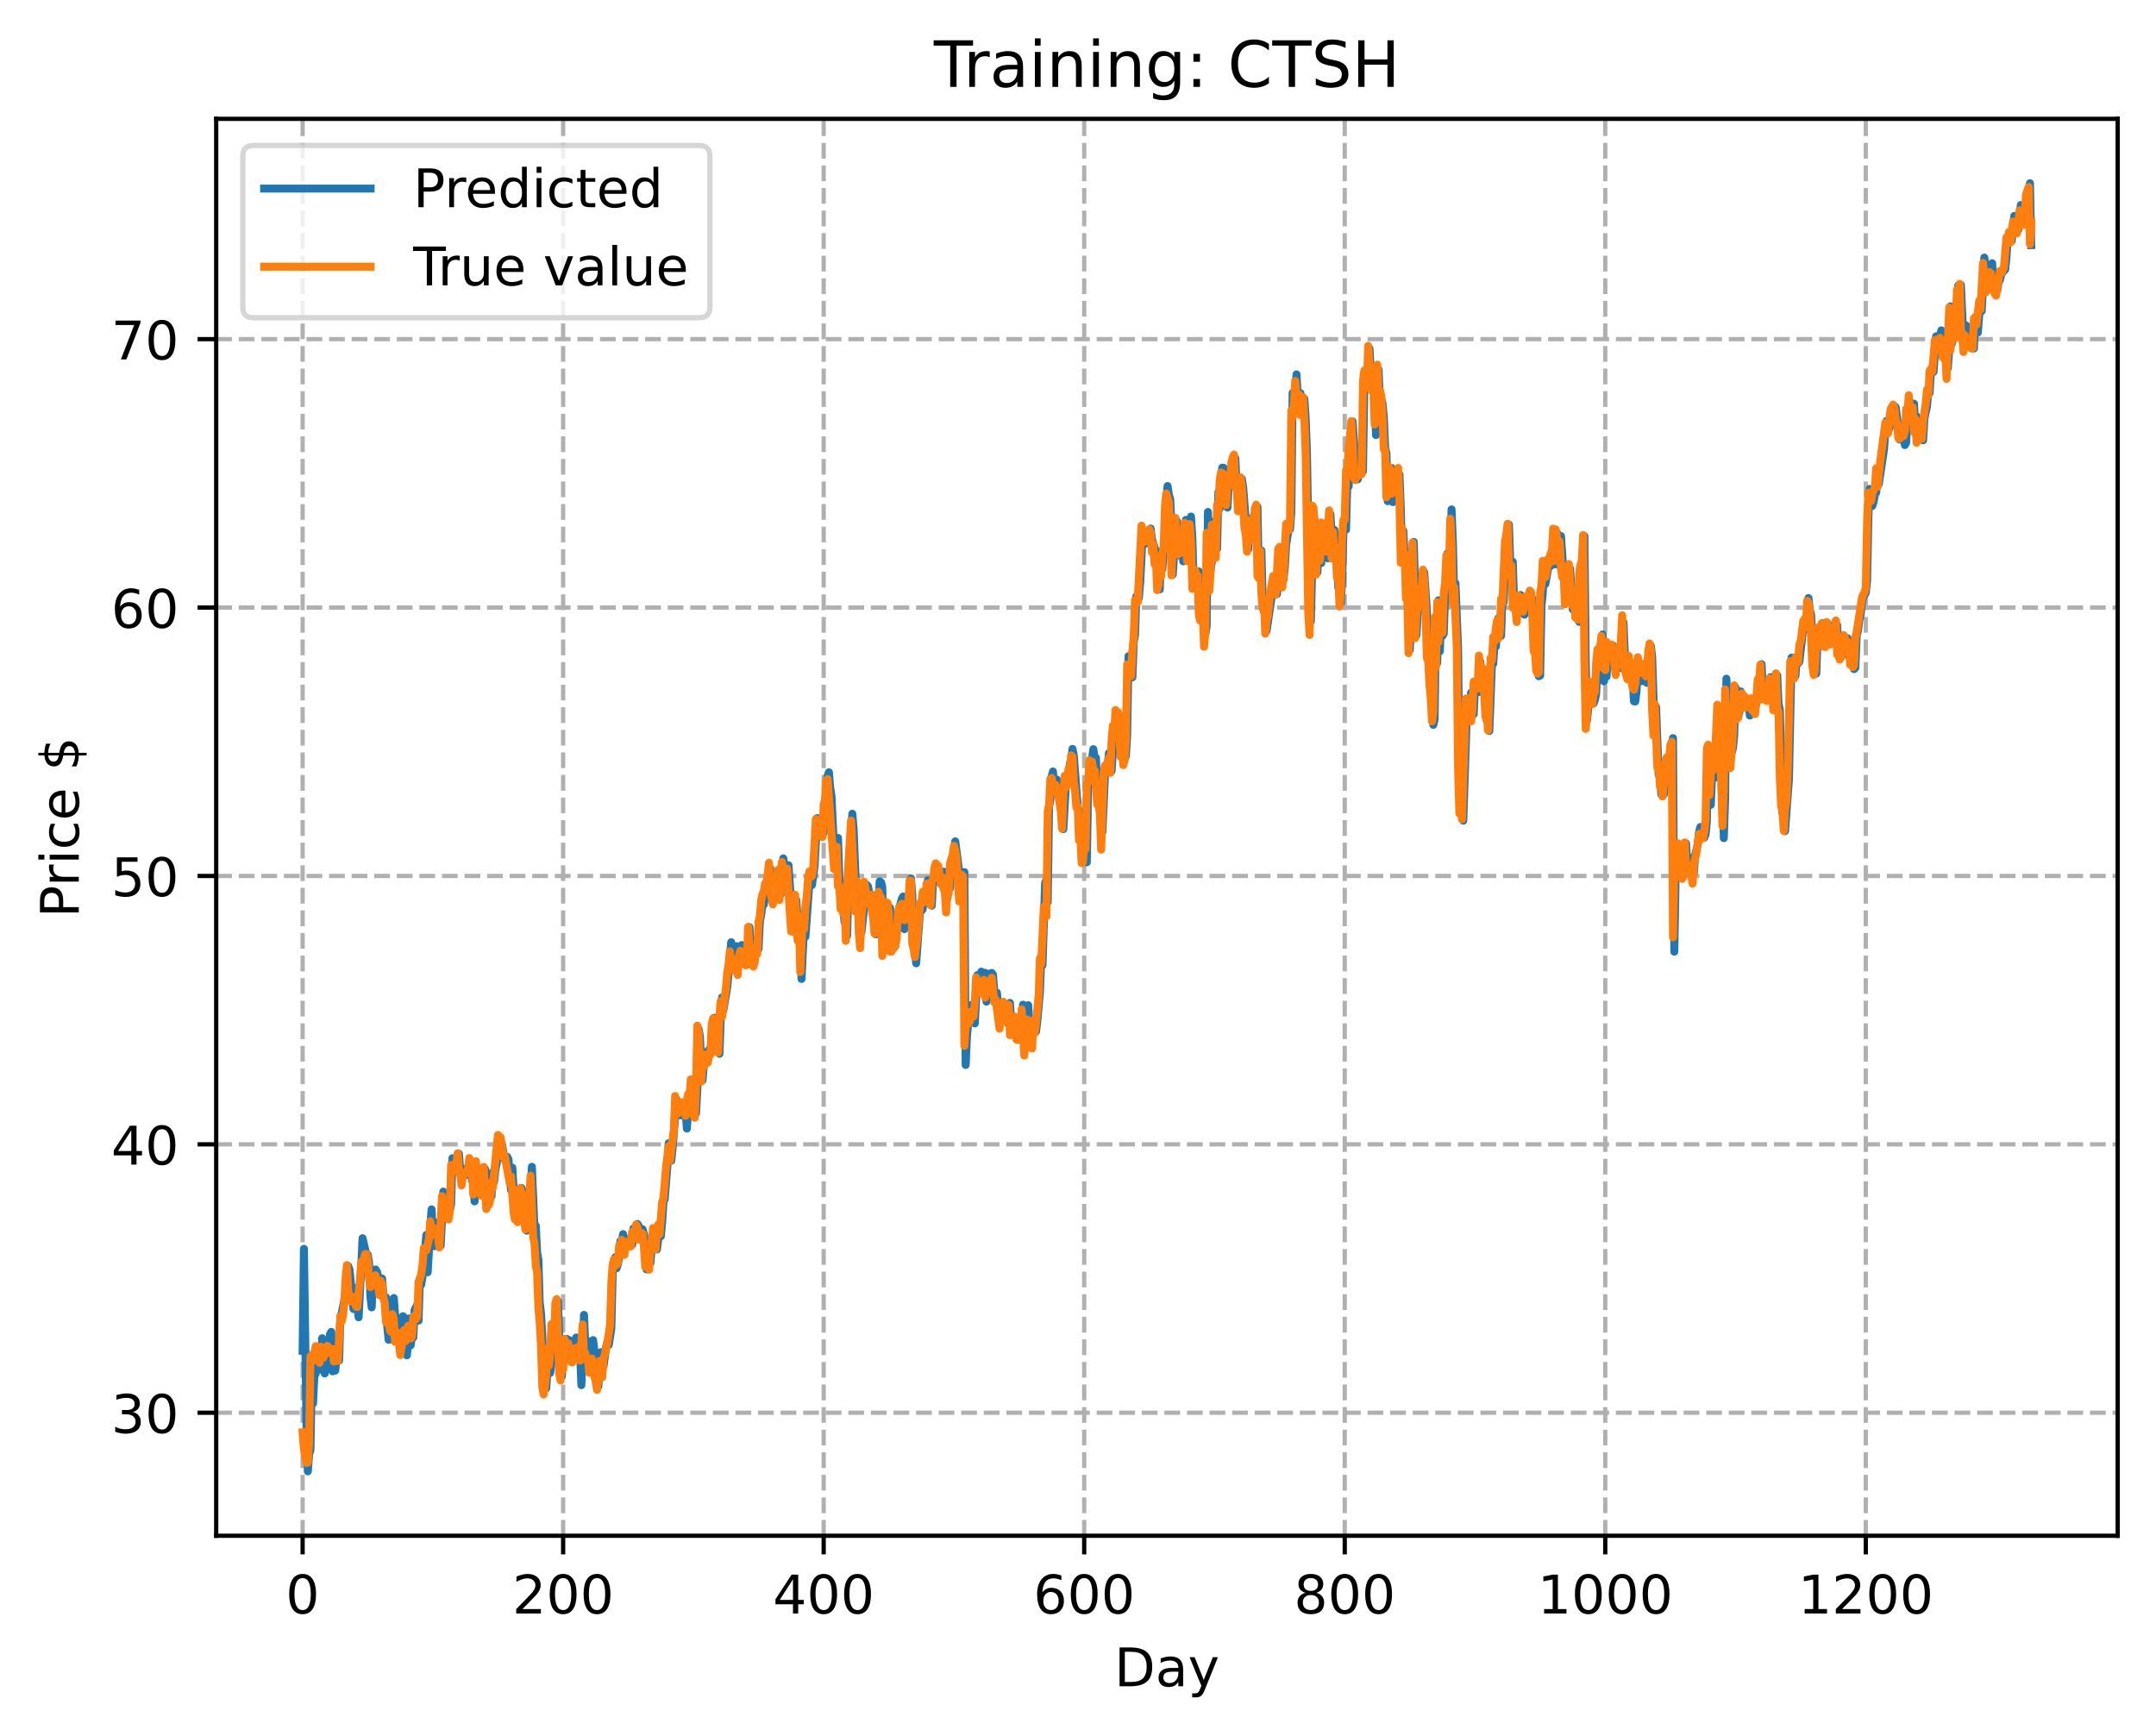 <?xml version="1.0" encoding="utf-8" standalone="no"?>
<!DOCTYPE svg PUBLIC "-//W3C//DTD SVG 1.1//EN"
  "http://www.w3.org/Graphics/SVG/1.1/DTD/svg11.dtd">
<!-- Created with matplotlib (https://matplotlib.org/) -->
<svg height="325.986pt" version="1.1" viewBox="0 0 404.923 325.986" width="404.923pt" xmlns="http://www.w3.org/2000/svg" xmlns:xlink="http://www.w3.org/1999/xlink">
 <defs>
  <style type="text/css">
*{stroke-linecap:butt;stroke-linejoin:round;}
  </style>
 </defs>
 <g id="figure_1">
  <g id="patch_1">
   <path d="M 0 325.986 
L 404.923 325.986 
L 404.923 0 
L 0 0 
z
" style="fill:#ffffff;"/>
  </g>
  <g id="axes_1">
   <g id="patch_2">
    <path d="M 40.603 288.43 
L 397.723 288.43 
L 397.723 22.318 
L 40.603 22.318 
z
" style="fill:#ffffff;"/>
   </g>
   <g id="matplotlib.axis_1">
    <g id="xtick_1">
     <g id="line2d_1">
      <path clip-path="url(#p77b8568eb1)" d="M 56.836 288.43 
L 56.836 22.318 
" style="fill:none;stroke:#b0b0b0;stroke-dasharray:2.96,1.28;stroke-dashoffset:0;stroke-width:0.8;"/>
     </g>
     <g id="line2d_2">
      <defs>
       <path d="M 0 0 
L 0 3.5 
" id="mdc21b40110" style="stroke:#000000;stroke-width:0.8;"/>
      </defs>
      <g>
       <use style="stroke:#000000;stroke-width:0.8;" x="56.836" xlink:href="#mdc21b40110" y="288.43"/>
      </g>
     </g>
     <g id="text_1">
      <!-- 0 -->
      <defs>
       <path d="M 31.781 66.406 
Q 24.172 66.406 20.328 58.906 
Q 16.5 51.422 16.5 36.375 
Q 16.5 21.391 20.328 13.891 
Q 24.172 6.391 31.781 6.391 
Q 39.453 6.391 43.281 13.891 
Q 47.125 21.391 47.125 36.375 
Q 47.125 51.422 43.281 58.906 
Q 39.453 66.406 31.781 66.406 
z
M 31.781 74.219 
Q 44.047 74.219 50.516 64.516 
Q 56.984 54.828 56.984 36.375 
Q 56.984 17.969 50.516 8.266 
Q 44.047 -1.422 31.781 -1.422 
Q 19.531 -1.422 13.062 8.266 
Q 6.594 17.969 6.594 36.375 
Q 6.594 54.828 13.062 64.516 
Q 19.531 74.219 31.781 74.219 
z
" id="DejaVuSans-48"/>
      </defs>
      <g transform="translate(53.655 303.029)scale(0.1 -0.1)">
       <use xlink:href="#DejaVuSans-48"/>
      </g>
     </g>
    </g>
    <g id="xtick_2">
     <g id="line2d_3">
      <path clip-path="url(#p77b8568eb1)" d="M 105.766 288.43 
L 105.766 22.318 
" style="fill:none;stroke:#b0b0b0;stroke-dasharray:2.96,1.28;stroke-dashoffset:0;stroke-width:0.8;"/>
     </g>
     <g id="line2d_4">
      <g>
       <use style="stroke:#000000;stroke-width:0.8;" x="105.766" xlink:href="#mdc21b40110" y="288.43"/>
      </g>
     </g>
     <g id="text_2">
      <!-- 200 -->
      <defs>
       <path d="M 19.188 8.297 
L 53.609 8.297 
L 53.609 0 
L 7.328 0 
L 7.328 8.297 
Q 12.938 14.109 22.625 23.891 
Q 32.328 33.688 34.812 36.531 
Q 39.547 41.844 41.422 45.531 
Q 43.312 49.219 43.312 52.781 
Q 43.312 58.594 39.234 62.25 
Q 35.156 65.922 28.609 65.922 
Q 23.969 65.922 18.812 64.312 
Q 13.672 62.703 7.812 59.422 
L 7.812 69.391 
Q 13.766 71.781 18.938 73 
Q 24.125 74.219 28.422 74.219 
Q 39.75 74.219 46.484 68.547 
Q 53.219 62.891 53.219 53.422 
Q 53.219 48.922 51.531 44.891 
Q 49.859 40.875 45.406 35.406 
Q 44.188 33.984 37.641 27.219 
Q 31.109 20.453 19.188 8.297 
z
" id="DejaVuSans-50"/>
      </defs>
      <g transform="translate(96.223 303.029)scale(0.1 -0.1)">
       <use xlink:href="#DejaVuSans-50"/>
       <use x="63.623" xlink:href="#DejaVuSans-48"/>
       <use x="127.246" xlink:href="#DejaVuSans-48"/>
      </g>
     </g>
    </g>
    <g id="xtick_3">
     <g id="line2d_5">
      <path clip-path="url(#p77b8568eb1)" d="M 154.697 288.43 
L 154.697 22.318 
" style="fill:none;stroke:#b0b0b0;stroke-dasharray:2.96,1.28;stroke-dashoffset:0;stroke-width:0.8;"/>
     </g>
     <g id="line2d_6">
      <g>
       <use style="stroke:#000000;stroke-width:0.8;" x="154.697" xlink:href="#mdc21b40110" y="288.43"/>
      </g>
     </g>
     <g id="text_3">
      <!-- 400 -->
      <defs>
       <path d="M 37.797 64.312 
L 12.891 25.391 
L 37.797 25.391 
z
M 35.203 72.906 
L 47.609 72.906 
L 47.609 25.391 
L 58.016 25.391 
L 58.016 17.188 
L 47.609 17.188 
L 47.609 0 
L 37.797 0 
L 37.797 17.188 
L 4.891 17.188 
L 4.891 26.703 
z
" id="DejaVuSans-52"/>
      </defs>
      <g transform="translate(145.153 303.029)scale(0.1 -0.1)">
       <use xlink:href="#DejaVuSans-52"/>
       <use x="63.623" xlink:href="#DejaVuSans-48"/>
       <use x="127.246" xlink:href="#DejaVuSans-48"/>
      </g>
     </g>
    </g>
    <g id="xtick_4">
     <g id="line2d_7">
      <path clip-path="url(#p77b8568eb1)" d="M 203.628 288.43 
L 203.628 22.318 
" style="fill:none;stroke:#b0b0b0;stroke-dasharray:2.96,1.28;stroke-dashoffset:0;stroke-width:0.8;"/>
     </g>
     <g id="line2d_8">
      <g>
       <use style="stroke:#000000;stroke-width:0.8;" x="203.628" xlink:href="#mdc21b40110" y="288.43"/>
      </g>
     </g>
     <g id="text_4">
      <!-- 600 -->
      <defs>
       <path d="M 33.016 40.375 
Q 26.375 40.375 22.484 35.828 
Q 18.609 31.297 18.609 23.391 
Q 18.609 15.531 22.484 10.953 
Q 26.375 6.391 33.016 6.391 
Q 39.656 6.391 43.531 10.953 
Q 47.406 15.531 47.406 23.391 
Q 47.406 31.297 43.531 35.828 
Q 39.656 40.375 33.016 40.375 
z
M 52.594 71.297 
L 52.594 62.312 
Q 48.875 64.062 45.094 64.984 
Q 41.312 65.922 37.594 65.922 
Q 27.828 65.922 22.672 59.328 
Q 17.531 52.734 16.797 39.406 
Q 19.672 43.656 24.016 45.922 
Q 28.375 48.188 33.594 48.188 
Q 44.578 48.188 50.953 41.516 
Q 57.328 34.859 57.328 23.391 
Q 57.328 12.156 50.688 5.359 
Q 44.047 -1.422 33.016 -1.422 
Q 20.359 -1.422 13.672 8.266 
Q 6.984 17.969 6.984 36.375 
Q 6.984 53.656 15.188 63.938 
Q 23.391 74.219 37.203 74.219 
Q 40.922 74.219 44.703 73.484 
Q 48.484 72.75 52.594 71.297 
z
" id="DejaVuSans-54"/>
      </defs>
      <g transform="translate(194.084 303.029)scale(0.1 -0.1)">
       <use xlink:href="#DejaVuSans-54"/>
       <use x="63.623" xlink:href="#DejaVuSans-48"/>
       <use x="127.246" xlink:href="#DejaVuSans-48"/>
      </g>
     </g>
    </g>
    <g id="xtick_5">
     <g id="line2d_9">
      <path clip-path="url(#p77b8568eb1)" d="M 252.558 288.43 
L 252.558 22.318 
" style="fill:none;stroke:#b0b0b0;stroke-dasharray:2.96,1.28;stroke-dashoffset:0;stroke-width:0.8;"/>
     </g>
     <g id="line2d_10">
      <g>
       <use style="stroke:#000000;stroke-width:0.8;" x="252.558" xlink:href="#mdc21b40110" y="288.43"/>
      </g>
     </g>
     <g id="text_5">
      <!-- 800 -->
      <defs>
       <path d="M 31.781 34.625 
Q 24.75 34.625 20.719 30.859 
Q 16.703 27.094 16.703 20.516 
Q 16.703 13.922 20.719 10.156 
Q 24.75 6.391 31.781 6.391 
Q 38.812 6.391 42.859 10.172 
Q 46.922 13.969 46.922 20.516 
Q 46.922 27.094 42.891 30.859 
Q 38.875 34.625 31.781 34.625 
z
M 21.922 38.812 
Q 15.578 40.375 12.031 44.719 
Q 8.5 49.078 8.5 55.328 
Q 8.5 64.062 14.719 69.141 
Q 20.953 74.219 31.781 74.219 
Q 42.672 74.219 48.875 69.141 
Q 55.078 64.062 55.078 55.328 
Q 55.078 49.078 51.531 44.719 
Q 48 40.375 41.703 38.812 
Q 48.828 37.156 52.797 32.312 
Q 56.781 27.484 56.781 20.516 
Q 56.781 9.906 50.312 4.234 
Q 43.844 -1.422 31.781 -1.422 
Q 19.734 -1.422 13.25 4.234 
Q 6.781 9.906 6.781 20.516 
Q 6.781 27.484 10.781 32.312 
Q 14.797 37.156 21.922 38.812 
z
M 18.312 54.391 
Q 18.312 48.734 21.844 45.562 
Q 25.391 42.391 31.781 42.391 
Q 38.141 42.391 41.719 45.562 
Q 45.312 48.734 45.312 54.391 
Q 45.312 60.062 41.719 63.234 
Q 38.141 66.406 31.781 66.406 
Q 25.391 66.406 21.844 63.234 
Q 18.312 60.062 18.312 54.391 
z
" id="DejaVuSans-56"/>
      </defs>
      <g transform="translate(243.015 303.029)scale(0.1 -0.1)">
       <use xlink:href="#DejaVuSans-56"/>
       <use x="63.623" xlink:href="#DejaVuSans-48"/>
       <use x="127.246" xlink:href="#DejaVuSans-48"/>
      </g>
     </g>
    </g>
    <g id="xtick_6">
     <g id="line2d_11">
      <path clip-path="url(#p77b8568eb1)" d="M 301.489 288.43 
L 301.489 22.318 
" style="fill:none;stroke:#b0b0b0;stroke-dasharray:2.96,1.28;stroke-dashoffset:0;stroke-width:0.8;"/>
     </g>
     <g id="line2d_12">
      <g>
       <use style="stroke:#000000;stroke-width:0.8;" x="301.489" xlink:href="#mdc21b40110" y="288.43"/>
      </g>
     </g>
     <g id="text_6">
      <!-- 1000 -->
      <defs>
       <path d="M 12.406 8.297 
L 28.516 8.297 
L 28.516 63.922 
L 10.984 60.406 
L 10.984 69.391 
L 28.422 72.906 
L 38.281 72.906 
L 38.281 8.297 
L 54.391 8.297 
L 54.391 0 
L 12.406 0 
z
" id="DejaVuSans-49"/>
      </defs>
      <g transform="translate(288.764 303.029)scale(0.1 -0.1)">
       <use xlink:href="#DejaVuSans-49"/>
       <use x="63.623" xlink:href="#DejaVuSans-48"/>
       <use x="127.246" xlink:href="#DejaVuSans-48"/>
       <use x="190.869" xlink:href="#DejaVuSans-48"/>
      </g>
     </g>
    </g>
    <g id="xtick_7">
     <g id="line2d_13">
      <path clip-path="url(#p77b8568eb1)" d="M 350.419 288.43 
L 350.419 22.318 
" style="fill:none;stroke:#b0b0b0;stroke-dasharray:2.96,1.28;stroke-dashoffset:0;stroke-width:0.8;"/>
     </g>
     <g id="line2d_14">
      <g>
       <use style="stroke:#000000;stroke-width:0.8;" x="350.419" xlink:href="#mdc21b40110" y="288.43"/>
      </g>
     </g>
     <g id="text_7">
      <!-- 1200 -->
      <g transform="translate(337.694 303.029)scale(0.1 -0.1)">
       <use xlink:href="#DejaVuSans-49"/>
       <use x="63.623" xlink:href="#DejaVuSans-50"/>
       <use x="127.246" xlink:href="#DejaVuSans-48"/>
       <use x="190.869" xlink:href="#DejaVuSans-48"/>
      </g>
     </g>
    </g>
    <g id="text_8">
     <!-- Day -->
     <defs>
      <path d="M 19.672 64.797 
L 19.672 8.109 
L 31.594 8.109 
Q 46.688 8.109 53.688 14.938 
Q 60.688 21.781 60.688 36.531 
Q 60.688 51.172 53.688 57.984 
Q 46.688 64.797 31.594 64.797 
z
M 9.812 72.906 
L 30.078 72.906 
Q 51.266 72.906 61.172 64.094 
Q 71.094 55.281 71.094 36.531 
Q 71.094 17.672 61.125 8.828 
Q 51.172 0 30.078 0 
L 9.812 0 
z
" id="DejaVuSans-68"/>
      <path d="M 34.281 27.484 
Q 23.391 27.484 19.188 25 
Q 14.984 22.516 14.984 16.5 
Q 14.984 11.719 18.141 8.906 
Q 21.297 6.109 26.703 6.109 
Q 34.188 6.109 38.703 11.406 
Q 43.219 16.703 43.219 25.484 
L 43.219 27.484 
z
M 52.203 31.203 
L 52.203 0 
L 43.219 0 
L 43.219 8.297 
Q 40.141 3.328 35.547 0.953 
Q 30.953 -1.422 24.312 -1.422 
Q 15.922 -1.422 10.953 3.297 
Q 6 8.016 6 15.922 
Q 6 25.141 12.172 29.828 
Q 18.359 34.516 30.609 34.516 
L 43.219 34.516 
L 43.219 35.406 
Q 43.219 41.609 39.141 45 
Q 35.062 48.391 27.688 48.391 
Q 23 48.391 18.547 47.266 
Q 14.109 46.141 10.016 43.891 
L 10.016 52.203 
Q 14.938 54.109 19.578 55.047 
Q 24.219 56 28.609 56 
Q 40.484 56 46.344 49.844 
Q 52.203 43.703 52.203 31.203 
z
" id="DejaVuSans-97"/>
      <path d="M 32.172 -5.078 
Q 28.375 -14.844 24.75 -17.812 
Q 21.141 -20.797 15.094 -20.797 
L 7.906 -20.797 
L 7.906 -13.281 
L 13.188 -13.281 
Q 16.891 -13.281 18.938 -11.516 
Q 21 -9.766 23.484 -3.219 
L 25.094 0.875 
L 2.984 54.688 
L 12.5 54.688 
L 29.594 11.922 
L 46.688 54.688 
L 56.203 54.688 
z
" id="DejaVuSans-121"/>
     </defs>
     <g transform="translate(209.29 316.707)scale(0.1 -0.1)">
      <use xlink:href="#DejaVuSans-68"/>
      <use x="77.002" xlink:href="#DejaVuSans-97"/>
      <use x="138.281" xlink:href="#DejaVuSans-121"/>
     </g>
    </g>
   </g>
   <g id="matplotlib.axis_2">
    <g id="ytick_1">
     <g id="line2d_15">
      <path clip-path="url(#p77b8568eb1)" d="M 40.603 265.326 
L 397.723 265.326 
" style="fill:none;stroke:#b0b0b0;stroke-dasharray:2.96,1.28;stroke-dashoffset:0;stroke-width:0.8;"/>
     </g>
     <g id="line2d_16">
      <defs>
       <path d="M 0 0 
L -3.5 0 
" id="m3f60360913" style="stroke:#000000;stroke-width:0.8;"/>
      </defs>
      <g>
       <use style="stroke:#000000;stroke-width:0.8;" x="40.603" xlink:href="#m3f60360913" y="265.326"/>
      </g>
     </g>
     <g id="text_9">
      <!-- 30 -->
      <defs>
       <path d="M 40.578 39.312 
Q 47.656 37.797 51.625 33 
Q 55.609 28.219 55.609 21.188 
Q 55.609 10.406 48.188 4.484 
Q 40.766 -1.422 27.094 -1.422 
Q 22.516 -1.422 17.656 -0.516 
Q 12.797 0.391 7.625 2.203 
L 7.625 11.719 
Q 11.719 9.328 16.594 8.109 
Q 21.484 6.891 26.812 6.891 
Q 36.078 6.891 40.938 10.547 
Q 45.797 14.203 45.797 21.188 
Q 45.797 27.641 41.281 31.266 
Q 36.766 34.906 28.719 34.906 
L 20.219 34.906 
L 20.219 43.016 
L 29.109 43.016 
Q 36.375 43.016 40.234 45.922 
Q 44.094 48.828 44.094 54.297 
Q 44.094 59.906 40.109 62.906 
Q 36.141 65.922 28.719 65.922 
Q 24.656 65.922 20.016 65.031 
Q 15.375 64.156 9.812 62.312 
L 9.812 71.094 
Q 15.438 72.656 20.344 73.438 
Q 25.25 74.219 29.594 74.219 
Q 40.828 74.219 47.359 69.109 
Q 53.906 64.016 53.906 55.328 
Q 53.906 49.266 50.438 45.094 
Q 46.969 40.922 40.578 39.312 
z
" id="DejaVuSans-51"/>
      </defs>
      <g transform="translate(20.878 269.125)scale(0.1 -0.1)">
       <use xlink:href="#DejaVuSans-51"/>
       <use x="63.623" xlink:href="#DejaVuSans-48"/>
      </g>
     </g>
    </g>
    <g id="ytick_2">
     <g id="line2d_17">
      <path clip-path="url(#p77b8568eb1)" d="M 40.603 214.919 
L 397.723 214.919 
" style="fill:none;stroke:#b0b0b0;stroke-dasharray:2.96,1.28;stroke-dashoffset:0;stroke-width:0.8;"/>
     </g>
     <g id="line2d_18">
      <g>
       <use style="stroke:#000000;stroke-width:0.8;" x="40.603" xlink:href="#m3f60360913" y="214.919"/>
      </g>
     </g>
     <g id="text_10">
      <!-- 40 -->
      <g transform="translate(20.878 218.719)scale(0.1 -0.1)">
       <use xlink:href="#DejaVuSans-52"/>
       <use x="63.623" xlink:href="#DejaVuSans-48"/>
      </g>
     </g>
    </g>
    <g id="ytick_3">
     <g id="line2d_19">
      <path clip-path="url(#p77b8568eb1)" d="M 40.603 164.513 
L 397.723 164.513 
" style="fill:none;stroke:#b0b0b0;stroke-dasharray:2.96,1.28;stroke-dashoffset:0;stroke-width:0.8;"/>
     </g>
     <g id="line2d_20">
      <g>
       <use style="stroke:#000000;stroke-width:0.8;" x="40.603" xlink:href="#m3f60360913" y="164.513"/>
      </g>
     </g>
     <g id="text_11">
      <!-- 50 -->
      <defs>
       <path d="M 10.797 72.906 
L 49.516 72.906 
L 49.516 64.594 
L 19.828 64.594 
L 19.828 46.734 
Q 21.969 47.469 24.109 47.828 
Q 26.266 48.188 28.422 48.188 
Q 40.625 48.188 47.75 41.5 
Q 54.891 34.812 54.891 23.391 
Q 54.891 11.625 47.562 5.094 
Q 40.234 -1.422 26.906 -1.422 
Q 22.312 -1.422 17.547 -0.641 
Q 12.797 0.141 7.719 1.703 
L 7.719 11.625 
Q 12.109 9.234 16.797 8.062 
Q 21.484 6.891 26.703 6.891 
Q 35.156 6.891 40.078 11.328 
Q 45.016 15.766 45.016 23.391 
Q 45.016 31 40.078 35.438 
Q 35.156 39.891 26.703 39.891 
Q 22.75 39.891 18.812 39.016 
Q 14.891 38.141 10.797 36.281 
z
" id="DejaVuSans-53"/>
      </defs>
      <g transform="translate(20.878 168.312)scale(0.1 -0.1)">
       <use xlink:href="#DejaVuSans-53"/>
       <use x="63.623" xlink:href="#DejaVuSans-48"/>
      </g>
     </g>
    </g>
    <g id="ytick_4">
     <g id="line2d_21">
      <path clip-path="url(#p77b8568eb1)" d="M 40.603 114.107 
L 397.723 114.107 
" style="fill:none;stroke:#b0b0b0;stroke-dasharray:2.96,1.28;stroke-dashoffset:0;stroke-width:0.8;"/>
     </g>
     <g id="line2d_22">
      <g>
       <use style="stroke:#000000;stroke-width:0.8;" x="40.603" xlink:href="#m3f60360913" y="114.107"/>
      </g>
     </g>
     <g id="text_12">
      <!-- 60 -->
      <g transform="translate(20.878 117.906)scale(0.1 -0.1)">
       <use xlink:href="#DejaVuSans-54"/>
       <use x="63.623" xlink:href="#DejaVuSans-48"/>
      </g>
     </g>
    </g>
    <g id="ytick_5">
     <g id="line2d_23">
      <path clip-path="url(#p77b8568eb1)" d="M 40.603 63.7 
L 397.723 63.7 
" style="fill:none;stroke:#b0b0b0;stroke-dasharray:2.96,1.28;stroke-dashoffset:0;stroke-width:0.8;"/>
     </g>
     <g id="line2d_24">
      <g>
       <use style="stroke:#000000;stroke-width:0.8;" x="40.603" xlink:href="#m3f60360913" y="63.7"/>
      </g>
     </g>
     <g id="text_13">
      <!-- 70 -->
      <defs>
       <path d="M 8.203 72.906 
L 55.078 72.906 
L 55.078 68.703 
L 28.609 0 
L 18.312 0 
L 43.219 64.594 
L 8.203 64.594 
z
" id="DejaVuSans-55"/>
      </defs>
      <g transform="translate(20.878 67.499)scale(0.1 -0.1)">
       <use xlink:href="#DejaVuSans-55"/>
       <use x="63.623" xlink:href="#DejaVuSans-48"/>
      </g>
     </g>
    </g>
    <g id="text_14">
     <!-- Price $ -->
     <defs>
      <path d="M 19.672 64.797 
L 19.672 37.406 
L 32.078 37.406 
Q 38.969 37.406 42.719 40.969 
Q 46.484 44.531 46.484 51.125 
Q 46.484 57.672 42.719 61.234 
Q 38.969 64.797 32.078 64.797 
z
M 9.812 72.906 
L 32.078 72.906 
Q 44.344 72.906 50.609 67.359 
Q 56.891 61.812 56.891 51.125 
Q 56.891 40.328 50.609 34.812 
Q 44.344 29.297 32.078 29.297 
L 19.672 29.297 
L 19.672 0 
L 9.812 0 
z
" id="DejaVuSans-80"/>
      <path d="M 41.109 46.297 
Q 39.594 47.172 37.812 47.578 
Q 36.031 48 33.891 48 
Q 26.266 48 22.188 43.047 
Q 18.109 38.094 18.109 28.812 
L 18.109 0 
L 9.078 0 
L 9.078 54.688 
L 18.109 54.688 
L 18.109 46.188 
Q 20.953 51.172 25.484 53.578 
Q 30.031 56 36.531 56 
Q 37.453 56 38.578 55.875 
Q 39.703 55.766 41.062 55.516 
z
" id="DejaVuSans-114"/>
      <path d="M 9.422 54.688 
L 18.406 54.688 
L 18.406 0 
L 9.422 0 
z
M 9.422 75.984 
L 18.406 75.984 
L 18.406 64.594 
L 9.422 64.594 
z
" id="DejaVuSans-105"/>
      <path d="M 48.781 52.594 
L 48.781 44.188 
Q 44.969 46.297 41.141 47.344 
Q 37.312 48.391 33.406 48.391 
Q 24.656 48.391 19.812 42.844 
Q 14.984 37.312 14.984 27.297 
Q 14.984 17.281 19.812 11.734 
Q 24.656 6.203 33.406 6.203 
Q 37.312 6.203 41.141 7.25 
Q 44.969 8.297 48.781 10.406 
L 48.781 2.094 
Q 45.016 0.344 40.984 -0.531 
Q 36.969 -1.422 32.422 -1.422 
Q 20.062 -1.422 12.781 6.344 
Q 5.516 14.109 5.516 27.297 
Q 5.516 40.672 12.859 48.328 
Q 20.219 56 33.016 56 
Q 37.156 56 41.109 55.141 
Q 45.062 54.297 48.781 52.594 
z
" id="DejaVuSans-99"/>
      <path d="M 56.203 29.594 
L 56.203 25.203 
L 14.891 25.203 
Q 15.484 15.922 20.484 11.062 
Q 25.484 6.203 34.422 6.203 
Q 39.594 6.203 44.453 7.469 
Q 49.312 8.734 54.109 11.281 
L 54.109 2.781 
Q 49.266 0.734 44.188 -0.344 
Q 39.109 -1.422 33.891 -1.422 
Q 20.797 -1.422 13.156 6.188 
Q 5.516 13.812 5.516 26.812 
Q 5.516 40.234 12.766 48.109 
Q 20.016 56 32.328 56 
Q 43.359 56 49.781 48.891 
Q 56.203 41.797 56.203 29.594 
z
M 47.219 32.234 
Q 47.125 39.594 43.094 43.984 
Q 39.062 48.391 32.422 48.391 
Q 24.906 48.391 20.391 44.141 
Q 15.875 39.891 15.188 32.172 
z
" id="DejaVuSans-101"/>
      <path id="DejaVuSans-32"/>
      <path d="M 33.797 -14.703 
L 28.906 -14.703 
L 28.859 0 
Q 23.734 0.094 18.609 1.188 
Q 13.484 2.297 8.297 4.5 
L 8.297 13.281 
Q 13.281 10.156 18.375 8.562 
Q 23.484 6.984 28.906 6.938 
L 28.906 29.203 
Q 18.109 30.953 13.203 35.156 
Q 8.297 39.359 8.297 46.688 
Q 8.297 54.641 13.625 59.219 
Q 18.953 63.812 28.906 64.5 
L 28.906 75.984 
L 33.797 75.984 
L 33.797 64.656 
Q 38.328 64.453 42.578 63.688 
Q 46.828 62.938 50.875 61.625 
L 50.875 53.078 
Q 46.828 55.125 42.547 56.25 
Q 38.281 57.375 33.797 57.562 
L 33.797 36.719 
Q 44.875 35.016 50.094 30.609 
Q 55.328 26.219 55.328 18.609 
Q 55.328 10.359 49.781 5.594 
Q 44.234 0.828 33.797 0.094 
z
M 28.906 37.594 
L 28.906 57.625 
Q 23.25 56.984 20.266 54.391 
Q 17.281 51.812 17.281 47.516 
Q 17.281 43.312 20.031 40.969 
Q 22.797 38.625 28.906 37.594 
z
M 33.797 28.219 
L 33.797 7.078 
Q 39.984 7.906 43.141 10.594 
Q 46.297 13.281 46.297 17.672 
Q 46.297 21.969 43.281 24.5 
Q 40.281 27.047 33.797 28.219 
z
" id="DejaVuSans-36"/>
     </defs>
     <g transform="translate(14.798 172.342)rotate(-90)scale(0.1 -0.1)">
      <use xlink:href="#DejaVuSans-80"/>
      <use x="58.553" xlink:href="#DejaVuSans-114"/>
      <use x="99.666" xlink:href="#DejaVuSans-105"/>
      <use x="127.449" xlink:href="#DejaVuSans-99"/>
      <use x="182.43" xlink:href="#DejaVuSans-101"/>
      <use x="243.953" xlink:href="#DejaVuSans-32"/>
      <use x="275.74" xlink:href="#DejaVuSans-36"/>
     </g>
    </g>
   </g>
   <g id="line2d_25">
    <path clip-path="url(#p77b8568eb1)" d="M 56.836 253.685 
L 57.081 234.55 
L 57.57 268.097 
L 57.814 276.334 
L 58.059 273.095 
L 58.304 272.374 
L 58.548 258.571 
L 58.793 263.564 
L 59.038 258.452 
L 59.282 257.994 
L 59.527 254.075 
L 59.772 253.574 
L 60.261 257.216 
L 60.506 251.338 
L 60.995 257.951 
L 61.24 253.01 
L 61.484 253.716 
L 61.729 253.628 
L 61.974 250.586 
L 62.218 250.152 
L 62.463 257.552 
L 62.708 254.253 
L 62.952 257.427 
L 63.197 255.289 
L 63.441 252.078 
L 63.686 255.534 
L 63.931 247.355 
L 64.175 246.657 
L 64.665 244.182 
L 64.909 244.366 
L 65.399 237.779 
L 65.643 238.48 
L 66.377 245.839 
L 66.622 241.91 
L 66.867 243.09 
L 67.356 247.4 
L 67.845 237.936 
L 68.09 232.554 
L 68.824 235.686 
L 69.069 235.644 
L 69.313 237.15 
L 69.558 243.396 
L 69.802 245.54 
L 70.047 240.852 
L 70.292 242.479 
L 70.536 238.427 
L 70.781 238.824 
L 71.515 241.557 
L 71.76 240.131 
L 72.004 243.165 
L 72.249 244.074 
L 72.494 243.656 
L 72.738 249.175 
L 72.983 251.622 
L 73.228 244.368 
L 73.472 249.585 
L 73.717 251.596 
L 73.962 243.8 
L 74.451 250.28 
L 74.94 248.168 
L 75.185 252.105 
L 75.429 253.431 
L 75.674 247.196 
L 75.919 247.423 
L 76.163 252.268 
L 76.408 254.561 
L 76.653 252.545 
L 76.897 247.623 
L 77.142 252.657 
L 77.387 250.375 
L 77.631 251.183 
L 77.876 245.998 
L 78.365 245.04 
L 78.61 248.029 
L 78.855 240.12 
L 79.099 241.287 
L 79.344 239.885 
L 80.078 231.939 
L 80.323 238.952 
L 80.812 230.284 
L 81.056 227.135 
L 81.301 232.419 
L 81.546 234.059 
L 81.79 229.761 
L 82.035 232.736 
L 82.28 229.558 
L 82.769 233.968 
L 83.258 223.796 
L 83.503 228.488 
L 83.748 226.25 
L 83.992 226.129 
L 84.237 227.704 
L 84.482 227.289 
L 84.726 226.187 
L 84.971 217.534 
L 85.46 219.846 
L 85.705 219.999 
L 85.95 218.721 
L 86.194 216.699 
L 86.439 219.933 
L 86.684 219.338 
L 86.928 221.042 
L 87.173 220.629 
L 87.417 219.603 
L 87.662 220.624 
L 87.907 220.34 
L 88.151 220.435 
L 88.396 218.105 
L 88.641 221.689 
L 88.885 220.422 
L 89.13 225.63 
L 89.375 221.446 
L 89.619 219.216 
L 89.864 221.211 
L 90.353 222.541 
L 90.598 224.383 
L 90.843 223.081 
L 91.087 219.534 
L 91.332 220.719 
L 91.577 225.302 
L 91.821 224.181 
L 92.066 224.277 
L 92.311 224.681 
L 92.555 220.127 
L 92.8 221.93 
L 93.044 219.653 
L 93.289 218.482 
L 93.534 215.617 
L 93.778 214.601 
L 94.023 215.492 
L 94.268 214.865 
L 94.757 217.76 
L 95.002 217.924 
L 95.246 217.245 
L 95.491 217.726 
L 95.98 223.549 
L 96.225 219.311 
L 96.47 223.465 
L 96.959 227.608 
L 97.204 227.216 
L 97.448 227.637 
L 97.693 224.423 
L 97.938 223.111 
L 98.182 223.801 
L 98.427 224.949 
L 98.672 227.434 
L 98.916 231.132 
L 99.161 228.422 
L 99.405 227.739 
L 99.895 219.141 
L 100.384 230.848 
L 100.629 230.218 
L 100.873 235.264 
L 101.118 236.605 
L 101.363 244.684 
L 101.607 246.676 
L 101.852 250.931 
L 102.097 261.105 
L 102.341 260.336 
L 102.586 260.753 
L 103.075 254.074 
L 103.32 257.857 
L 103.565 256.128 
L 103.809 250.081 
L 104.299 253.895 
L 104.543 245.915 
L 104.788 244.381 
L 105.277 257.129 
L 105.522 258.534 
L 105.766 254.557 
L 106.011 255.049 
L 106.256 252.281 
L 106.5 251.483 
L 106.745 253.992 
L 106.99 251.719 
L 107.234 253.953 
L 107.479 254.673 
L 107.724 254.843 
L 107.968 253.727 
L 108.213 251.207 
L 108.458 252.297 
L 108.702 252.576 
L 108.947 254.157 
L 109.192 260.15 
L 109.681 246.953 
L 109.926 252.692 
L 110.17 251.735 
L 110.66 253.47 
L 110.904 255.42 
L 111.149 252.739 
L 111.393 251.693 
L 111.638 253.787 
L 111.883 256.847 
L 112.372 260.408 
L 112.617 256.115 
L 112.861 253.956 
L 113.106 256.279 
L 113.351 256.618 
L 113.84 252.981 
L 114.085 251.998 
L 114.329 252.619 
L 114.819 249.493 
L 115.063 239.209 
L 115.553 236.127 
L 115.797 238.203 
L 116.042 237.437 
L 116.287 236.14 
L 116.531 233.036 
L 116.776 233.667 
L 117.02 231.785 
L 117.51 233.862 
L 117.754 233.427 
L 117.999 233.51 
L 118.488 233.135 
L 118.733 233.777 
L 118.978 230.702 
L 119.222 231.025 
L 119.467 231.093 
L 119.712 229.879 
L 119.956 230.23 
L 120.201 231.892 
L 120.446 231.799 
L 120.69 230.87 
L 120.935 231.762 
L 121.18 233.511 
L 121.424 238.406 
L 121.669 237.112 
L 121.914 237.019 
L 122.158 237.214 
L 122.403 234.287 
L 122.648 233.598 
L 122.892 231.374 
L 123.137 231.253 
L 123.381 234.656 
L 123.871 230.794 
L 124.115 232.17 
L 124.36 229.584 
L 124.605 225.728 
L 124.849 225.19 
L 125.339 218.989 
L 125.583 214.71 
L 125.828 215.199 
L 126.073 217.99 
L 126.317 215.709 
L 127.051 206.477 
L 127.296 207.926 
L 127.541 207.779 
L 127.785 209.476 
L 128.03 207.963 
L 128.275 207.8 
L 128.519 207.385 
L 128.764 208.859 
L 129.008 211.965 
L 129.253 208.408 
L 129.987 203.963 
L 130.232 205.406 
L 130.476 207.849 
L 130.721 209.086 
L 130.966 204.646 
L 131.21 193.264 
L 131.455 194.704 
L 131.7 200.113 
L 131.944 202.905 
L 132.189 200.073 
L 132.434 199.447 
L 132.678 197.775 
L 133.168 197.102 
L 133.412 197.076 
L 133.657 196.708 
L 133.902 192.316 
L 134.146 191.153 
L 134.391 195.071 
L 134.636 196.885 
L 134.88 195.752 
L 135.125 197.913 
L 135.369 191.038 
L 135.614 187.338 
L 135.859 189.728 
L 136.593 185.371 
L 137.327 176.962 
L 137.571 179.116 
L 137.816 179.25 
L 138.061 178.079 
L 138.305 177.708 
L 138.55 178.867 
L 138.795 180.95 
L 139.039 178.554 
L 139.284 177.502 
L 139.529 179.536 
L 139.773 179.47 
L 140.018 180.589 
L 140.263 180.986 
L 140.507 181.116 
L 140.752 174.128 
L 140.996 177.901 
L 141.241 176.566 
L 141.486 179.324 
L 141.73 178.877 
L 141.975 179.347 
L 142.22 176.411 
L 142.464 178.23 
L 142.709 173.062 
L 142.954 171.87 
L 143.198 169.902 
L 143.443 169.916 
L 143.932 167.068 
L 144.177 167.363 
L 144.422 164.297 
L 144.666 163.109 
L 144.911 167.879 
L 145.156 167.099 
L 145.4 168.004 
L 145.89 164.326 
L 146.134 164.594 
L 146.379 163.818 
L 146.624 167.975 
L 146.868 163.204 
L 147.113 161.218 
L 147.602 164.146 
L 147.847 164.83 
L 148.091 162.516 
L 148.825 173.167 
L 149.07 172.554 
L 149.315 173.806 
L 149.559 169.065 
L 150.049 176.748 
L 150.293 172.614 
L 150.538 183.86 
L 151.027 173.562 
L 151.272 175.938 
L 152.006 165.823 
L 152.251 164.867 
L 152.495 166.218 
L 152.984 162.696 
L 153.474 153.648 
L 153.718 155.974 
L 153.963 154.846 
L 154.208 155.469 
L 154.452 154.22 
L 154.697 156.436 
L 154.942 150.514 
L 155.186 149.312 
L 155.431 145.763 
L 155.676 145.051 
L 155.92 147.928 
L 156.165 149.49 
L 156.654 159.869 
L 156.899 160.781 
L 157.144 158.101 
L 157.388 157.369 
L 157.633 164.947 
L 157.878 167.526 
L 158.367 170.327 
L 158.612 173.197 
L 158.856 170.562 
L 159.101 175.754 
L 159.345 165.568 
L 160.079 152.833 
L 160.324 155.803 
L 160.813 168.218 
L 161.058 169.214 
L 161.303 166.03 
L 161.547 172.825 
L 161.792 175.068 
L 162.281 170.587 
L 162.526 166.375 
L 162.771 166.182 
L 163.015 166.476 
L 163.505 169.194 
L 163.749 168.073 
L 163.994 169.31 
L 164.239 169.856 
L 164.483 175.483 
L 164.728 175.16 
L 165.217 165.538 
L 165.462 165.699 
L 165.706 166.627 
L 165.951 178.764 
L 166.44 173.168 
L 166.685 170.056 
L 167.174 170.531 
L 167.419 178.63 
L 167.664 177.947 
L 167.908 175.341 
L 168.153 177.639 
L 168.398 174.864 
L 168.642 174.277 
L 168.887 170.563 
L 169.376 168.829 
L 169.621 168.38 
L 169.866 174.509 
L 170.355 170.695 
L 170.6 171.62 
L 170.844 169.181 
L 171.089 164.977 
L 171.333 168 
L 171.578 176.993 
L 171.823 178.111 
L 172.067 180.918 
L 172.801 170.879 
L 173.046 171.073 
L 173.291 170.763 
L 173.535 167.942 
L 173.78 168.55 
L 174.025 168.789 
L 174.269 165.316 
L 174.514 168.63 
L 174.759 168.304 
L 175.003 170.097 
L 175.248 165.223 
L 175.737 162.78 
L 175.982 162.888 
L 176.471 163.919 
L 176.716 166.051 
L 176.96 165.612 
L 177.205 163.718 
L 177.45 164.246 
L 177.694 163.773 
L 177.939 168.667 
L 178.184 166.008 
L 178.428 166.815 
L 178.673 163.007 
L 178.918 161.313 
L 179.162 160.748 
L 179.407 158.022 
L 180.141 163.669 
L 180.386 167.954 
L 180.63 169.377 
L 180.875 164.323 
L 181.12 163.795 
L 181.364 200.012 
L 181.609 194.562 
L 181.854 191.969 
L 182.098 191.677 
L 182.343 190.982 
L 182.588 188.662 
L 182.832 191.416 
L 183.077 192.209 
L 183.566 183.137 
L 183.811 185.476 
L 184.3 182.49 
L 184.545 185.181 
L 184.789 185.265 
L 185.034 182.702 
L 185.279 188.114 
L 185.523 185.128 
L 185.768 184.315 
L 186.013 182.806 
L 186.257 182.737 
L 186.502 183.086 
L 186.747 186.338 
L 186.991 187.818 
L 187.236 186.452 
L 187.481 189.419 
L 187.725 190.106 
L 187.97 191.965 
L 188.215 189.999 
L 188.459 190.556 
L 188.704 188.974 
L 188.948 189.388 
L 189.193 190.299 
L 189.438 190.704 
L 189.682 188.366 
L 189.927 192.331 
L 190.172 190.882 
L 190.416 193.327 
L 190.661 191.032 
L 191.15 195.304 
L 191.395 192.678 
L 191.64 193.015 
L 191.884 193.596 
L 192.129 188.694 
L 192.618 196.242 
L 193.108 188.79 
L 193.352 192.772 
L 193.597 192.421 
L 193.842 192.488 
L 194.086 193.621 
L 194.331 192.007 
L 194.575 193.788 
L 194.82 191.718 
L 195.309 186.456 
L 195.554 179.721 
L 195.799 181.281 
L 196.288 165.842 
L 196.533 165.214 
L 196.777 169.406 
L 197.022 151.563 
L 197.267 150.241 
L 197.511 145.812 
L 197.756 144.901 
L 198.001 148.475 
L 198.245 146.933 
L 198.49 146.408 
L 198.735 148.214 
L 198.979 149.177 
L 199.224 151.126 
L 199.469 154.193 
L 199.713 155.72 
L 200.203 146.99 
L 200.447 147.358 
L 200.692 146.772 
L 200.936 143.408 
L 201.181 142.976 
L 201.426 140.653 
L 201.67 141.93 
L 202.404 151.602 
L 202.649 152.629 
L 202.894 156.158 
L 203.138 156.366 
L 203.383 160.518 
L 203.628 161.683 
L 203.872 157.943 
L 204.117 161.945 
L 204.362 147.929 
L 204.606 147.082 
L 204.851 143.079 
L 205.096 142.559 
L 205.34 140.703 
L 205.585 142.316 
L 205.83 142.333 
L 206.074 148.102 
L 206.563 149.582 
L 206.808 149.054 
L 207.053 156.257 
L 207.542 145.151 
L 207.787 143.889 
L 208.031 143.849 
L 208.276 141.432 
L 208.521 141.997 
L 208.765 144.828 
L 209.255 137.682 
L 209.499 139.673 
L 209.744 134.733 
L 209.989 134.635 
L 210.233 134.349 
L 210.723 140.239 
L 210.967 137.584 
L 211.212 142.565 
L 211.457 141.988 
L 211.701 137.967 
L 211.946 123.248 
L 212.191 125.994 
L 212.435 126.339 
L 212.68 127.197 
L 212.924 120.596 
L 213.169 119.327 
L 213.414 112.03 
L 213.658 112.868 
L 213.903 112.233 
L 214.148 109.321 
L 214.637 99.673 
L 214.882 101.73 
L 215.126 102.095 
L 215.371 100.515 
L 215.616 99.712 
L 215.86 101.166 
L 216.105 99.262 
L 216.35 101.306 
L 216.839 102.79 
L 217.084 105.353 
L 217.328 104.25 
L 217.573 109.203 
L 217.818 110.696 
L 218.062 103.522 
L 218.307 106.87 
L 218.551 103.181 
L 218.796 101.558 
L 219.041 94.252 
L 219.285 91.291 
L 219.53 92.982 
L 219.775 93.727 
L 220.019 98.527 
L 220.264 107.912 
L 220.753 100.176 
L 220.998 97.824 
L 221.487 104.307 
L 221.732 101.269 
L 221.977 101.889 
L 222.221 105.421 
L 222.711 97.647 
L 222.955 99.786 
L 223.2 103.029 
L 223.689 97.023 
L 223.934 100.981 
L 224.179 109.329 
L 224.423 107.723 
L 224.668 107.593 
L 224.912 108.413 
L 225.157 107.331 
L 225.402 115.453 
L 225.646 115.158 
L 225.891 110.712 
L 226.136 111.392 
L 226.38 119.131 
L 226.625 117.603 
L 226.87 96.162 
L 227.114 106.069 
L 227.359 107.102 
L 227.604 105.473 
L 227.848 97.991 
L 228.093 99.915 
L 228.338 100.903 
L 228.582 103.095 
L 228.827 92.434 
L 229.072 95.535 
L 229.316 89.582 
L 229.561 87.838 
L 229.806 87.856 
L 230.05 88.646 
L 230.295 88.513 
L 230.539 95.326 
L 230.784 90.443 
L 231.029 89.297 
L 231.273 90.457 
L 231.518 87.856 
L 231.763 86.472 
L 232.007 86.06 
L 232.252 91.126 
L 232.497 91.059 
L 232.741 95.377 
L 232.986 95.563 
L 233.231 89.949 
L 233.475 91.434 
L 233.965 97.771 
L 234.454 103.121 
L 234.699 98.094 
L 234.943 100.391 
L 235.188 97.955 
L 235.433 96.982 
L 235.677 99.211 
L 235.922 95.464 
L 236.167 95.193 
L 236.411 108.006 
L 236.656 107.909 
L 236.9 103.389 
L 237.145 112.582 
L 237.39 114.791 
L 237.634 113.613 
L 237.879 118.5 
L 238.858 111.97 
L 239.347 109.119 
L 239.592 111.068 
L 239.836 111.587 
L 240.081 105.746 
L 240.326 103.059 
L 240.57 103.199 
L 240.815 104.7 
L 241.06 108.87 
L 241.304 106.502 
L 241.549 102.345 
L 242.038 99.251 
L 242.283 99.419 
L 242.527 96.262 
L 242.772 73.78 
L 243.017 76.233 
L 243.506 70.316 
L 243.751 75.233 
L 243.995 75.027 
L 244.24 73.844 
L 244.485 77.244 
L 244.729 76.536 
L 244.974 74.921 
L 245.219 78.531 
L 245.463 85.006 
L 245.953 114.758 
L 246.197 116.699 
L 246.687 96.28 
L 247.176 100.044 
L 247.421 107.502 
L 247.665 102.686 
L 247.91 100.326 
L 248.155 105.748 
L 248.399 98.474 
L 248.644 103.171 
L 248.888 101.087 
L 249.133 100.97 
L 249.378 104.858 
L 249.867 96.563 
L 250.356 104.634 
L 250.601 99.524 
L 250.846 104.713 
L 251.09 103.554 
L 251.335 110.374 
L 251.58 106.519 
L 251.824 113.222 
L 252.069 108.827 
L 252.314 99.783 
L 252.558 98.218 
L 252.803 99.469 
L 253.048 90.251 
L 253.292 91.357 
L 253.537 85.118 
L 254.026 79.15 
L 254.76 89.388 
L 255.005 90.033 
L 255.249 88.268 
L 255.494 88.661 
L 255.739 88.39 
L 255.983 88.511 
L 256.228 72.975 
L 256.473 70.148 
L 256.962 72.495 
L 257.207 65.463 
L 257.451 69.995 
L 257.696 72.25 
L 257.941 69.957 
L 258.185 71.794 
L 258.43 81.718 
L 258.675 77.552 
L 258.919 69.449 
L 259.164 75.184 
L 259.409 74.778 
L 259.653 75.777 
L 259.898 78.323 
L 260.143 84.101 
L 260.387 85.024 
L 260.632 94.125 
L 260.876 88.351 
L 261.121 88.55 
L 261.366 87.89 
L 261.61 94.301 
L 261.855 92.415 
L 262.1 93.388 
L 262.344 90.928 
L 262.589 92.712 
L 262.834 89.09 
L 263.078 95.297 
L 263.323 104.675 
L 263.568 99.702 
L 263.812 104.866 
L 264.057 104.332 
L 264.302 112.091 
L 264.546 111.334 
L 264.791 122.032 
L 265.525 101.778 
L 266.014 119.327 
L 266.259 115.305 
L 266.993 110.8 
L 267.237 113.489 
L 267.482 107.478 
L 267.971 114.351 
L 268.216 124.08 
L 268.461 124.233 
L 269.195 136.139 
L 269.439 135.076 
L 269.684 116.305 
L 269.929 124.496 
L 270.173 112.75 
L 270.418 122.304 
L 270.663 115.196 
L 270.907 119.418 
L 271.152 119.023 
L 271.397 111.973 
L 271.886 103.896 
L 272.131 108.836 
L 272.375 105.146 
L 272.62 95.681 
L 272.864 101.795 
L 273.109 111.861 
L 273.354 109.569 
L 273.843 121.715 
L 274.088 143.522 
L 274.332 152.905 
L 274.577 149.182 
L 274.822 154.141 
L 275.556 131.908 
L 275.8 134.638 
L 276.045 134.85 
L 276.29 130.102 
L 276.534 134.146 
L 276.779 134.133 
L 277.024 128.897 
L 277.268 129.783 
L 277.513 128.877 
L 277.758 129.982 
L 278.002 124.225 
L 278.247 127.368 
L 278.491 125.968 
L 278.736 125.814 
L 278.981 129.301 
L 279.225 135.308 
L 279.47 134.288 
L 279.715 137.295 
L 280.204 124.521 
L 280.449 124.642 
L 280.693 120.913 
L 280.938 121.43 
L 281.427 116.098 
L 281.672 119.052 
L 281.917 119.432 
L 282.161 112.813 
L 282.406 113.114 
L 282.895 101.112 
L 283.14 100.259 
L 283.385 98.506 
L 283.629 105.227 
L 283.874 106.342 
L 284.118 105.524 
L 284.363 113.141 
L 284.608 113.05 
L 284.852 112.512 
L 285.097 115.309 
L 285.342 111.994 
L 285.586 111.75 
L 285.831 112.958 
L 286.076 112.497 
L 286.32 115.446 
L 286.565 114.55 
L 286.81 114.783 
L 287.054 112.68 
L 287.299 114.357 
L 287.544 111.8 
L 287.788 112.41 
L 288.033 114.985 
L 288.278 121.43 
L 288.522 122.696 
L 289.012 127.001 
L 289.256 126.873 
L 289.501 113.81 
L 289.746 111.432 
L 289.99 106.564 
L 290.235 109.666 
L 290.724 106.979 
L 290.969 105.337 
L 291.213 106.302 
L 291.458 103.571 
L 291.703 105.327 
L 291.947 100.593 
L 292.192 106.005 
L 292.437 100.084 
L 292.681 101.102 
L 292.926 101.605 
L 293.171 100.687 
L 293.66 107.8 
L 293.905 108.215 
L 294.149 112.274 
L 294.394 112.878 
L 294.639 110.54 
L 294.883 106.828 
L 295.373 114.44 
L 295.617 114.6 
L 295.862 112.783 
L 296.106 115.803 
L 296.596 116.792 
L 296.84 107.507 
L 297.085 106.082 
L 297.33 105.339 
L 297.574 100.703 
L 297.819 124.391 
L 298.064 135.293 
L 298.308 132.855 
L 298.553 128.709 
L 298.798 128.432 
L 299.042 128.602 
L 299.287 132.111 
L 299.532 131.477 
L 299.776 130.251 
L 300.021 124.92 
L 300.266 122.482 
L 300.51 123.373 
L 301 119.154 
L 301.244 127.955 
L 301.489 124.969 
L 301.734 127.077 
L 301.978 122.099 
L 302.467 123.337 
L 302.712 122.688 
L 302.957 121.258 
L 303.201 123.424 
L 303.446 124.078 
L 303.691 125.492 
L 303.935 122.246 
L 304.18 125.508 
L 304.425 123.86 
L 304.914 116.891 
L 305.159 122.794 
L 305.648 126.511 
L 305.893 126.935 
L 306.137 124.884 
L 306.382 124.587 
L 306.627 126.984 
L 306.871 131.705 
L 307.116 131.755 
L 307.361 129.852 
L 307.605 125.363 
L 307.85 124.345 
L 308.094 127.833 
L 308.339 127.934 
L 308.584 125.79 
L 308.828 126.938 
L 309.073 125.91 
L 309.318 128.262 
L 309.562 127.386 
L 309.807 123.044 
L 310.052 121.364 
L 310.296 123.36 
L 310.786 138.177 
L 311.03 132.787 
L 311.52 145.515 
L 311.764 145.362 
L 312.009 149.197 
L 312.254 147.948 
L 312.498 149.17 
L 312.743 147.552 
L 312.988 143.193 
L 313.232 142.796 
L 313.477 144.867 
L 313.966 139.683 
L 314.211 138.624 
L 314.455 178.731 
L 314.7 164.422 
L 314.945 164.884 
L 315.189 160.193 
L 315.434 159.116 
L 315.679 163.135 
L 315.923 161.697 
L 316.168 164.438 
L 316.413 163.698 
L 316.657 158.395 
L 316.902 162.632 
L 317.147 161.682 
L 317.391 162.079 
L 317.636 161.147 
L 317.881 163.37 
L 318.125 163.898 
L 318.37 160.616 
L 318.859 158.554 
L 319.104 156.246 
L 319.349 155.331 
L 319.593 157.126 
L 319.838 155.686 
L 320.082 157.333 
L 320.327 156.713 
L 320.572 154.305 
L 320.816 140.33 
L 321.061 140.197 
L 321.306 151.159 
L 321.55 145.315 
L 321.795 145.341 
L 322.04 146.094 
L 322.284 144.562 
L 322.774 132.894 
L 323.018 136.588 
L 323.263 138.053 
L 323.752 157.416 
L 323.997 150.09 
L 324.242 127.471 
L 324.486 134.326 
L 324.731 135.818 
L 324.976 139.615 
L 325.22 141.4 
L 325.465 140.554 
L 325.71 138.054 
L 325.954 129.171 
L 326.199 133.183 
L 326.443 134.641 
L 326.688 133.634 
L 326.933 129.866 
L 327.177 132.126 
L 327.422 131.128 
L 327.667 132.621 
L 327.911 131.47 
L 328.156 131.334 
L 328.401 131.691 
L 328.645 134.387 
L 328.89 133.886 
L 329.135 132.208 
L 329.379 131.956 
L 329.624 132.629 
L 329.869 132.259 
L 330.113 130.398 
L 330.358 127.305 
L 330.603 127.148 
L 330.847 124.74 
L 331.092 129.992 
L 331.337 129.92 
L 331.826 129.247 
L 332.07 130.793 
L 332.315 130.596 
L 332.56 127.166 
L 332.804 130.521 
L 333.049 129.518 
L 333.294 132.435 
L 333.538 130.834 
L 333.783 126.824 
L 334.028 132.169 
L 334.272 133.337 
L 334.762 152.623 
L 335.006 153.477 
L 335.251 156.102 
L 335.985 146.326 
L 336.474 123.522 
L 336.719 126.721 
L 336.964 124.089 
L 337.208 126.95 
L 337.453 123.337 
L 337.698 124.616 
L 337.942 124.307 
L 338.431 120.055 
L 338.676 117.608 
L 338.921 117.526 
L 339.165 116.991 
L 339.41 118.143 
L 339.655 112.332 
L 339.899 114.431 
L 340.144 115.44 
L 340.633 124.014 
L 341.123 126.491 
L 341.367 119.672 
L 341.612 118.564 
L 342.101 118.515 
L 342.346 117.018 
L 342.591 121.403 
L 342.835 119.051 
L 343.08 121.063 
L 343.325 117.151 
L 343.569 120.794 
L 343.814 119.886 
L 344.058 120.831 
L 344.303 119.19 
L 344.548 119.56 
L 344.792 118.828 
L 345.037 117.396 
L 345.282 121.853 
L 345.526 122.403 
L 345.771 122.452 
L 346.016 122.754 
L 346.26 121.836 
L 346.505 119.809 
L 346.75 119.912 
L 346.994 119.868 
L 347.239 123.309 
L 347.484 120.628 
L 347.728 124.531 
L 347.973 124.904 
L 348.218 125.669 
L 348.462 125.387 
L 348.707 119.355 
L 348.952 118.459 
L 349.196 116.488 
L 349.441 115.578 
L 349.686 113.2 
L 349.93 112.165 
L 350.419 111.342 
L 350.664 109.131 
L 350.909 96.877 
L 351.153 91.835 
L 351.643 95.018 
L 351.887 94.231 
L 352.132 92.82 
L 352.377 92.509 
L 352.621 88.38 
L 352.866 90.903 
L 353.845 84.341 
L 354.089 80.883 
L 354.334 79.041 
L 354.823 80.575 
L 355.068 79.771 
L 355.313 77.717 
L 355.802 76.262 
L 356.046 76.522 
L 356.78 82.547 
L 357.27 82.632 
L 357.514 81.806 
L 357.759 83.594 
L 358.004 83.12 
L 358.248 78.323 
L 358.493 78.752 
L 358.738 75.476 
L 358.982 78.998 
L 359.472 75.824 
L 359.716 80.185 
L 359.961 78.203 
L 360.206 82.593 
L 360.45 81.654 
L 360.695 79.603 
L 360.94 79.515 
L 361.184 82.685 
L 361.429 78.552 
L 361.918 76.291 
L 362.163 73.239 
L 362.407 73.819 
L 362.652 69.478 
L 362.897 68.993 
L 363.141 69.865 
L 363.631 63.173 
L 363.875 64.782 
L 364.609 62.048 
L 365.099 65.388 
L 365.343 65.245 
L 365.588 64.491 
L 365.833 69.131 
L 366.077 65.783 
L 366.322 57.53 
L 366.567 64.606 
L 367.056 57.893 
L 367.301 61.887 
L 367.545 61.416 
L 367.79 53.638 
L 368.034 55.056 
L 368.279 53.492 
L 368.768 64.19 
L 369.013 64.839 
L 369.258 61.133 
L 369.502 62.894 
L 369.747 63.175 
L 369.992 61.972 
L 370.236 62.131 
L 370.726 65.449 
L 370.97 59.751 
L 371.215 59.951 
L 371.46 62.475 
L 371.949 56.314 
L 372.194 58.403 
L 372.683 48.378 
L 372.928 50.503 
L 373.172 53.986 
L 373.417 53.887 
L 373.662 52.875 
L 374.151 49.44 
L 374.395 53.14 
L 374.64 53.385 
L 375.129 54.452 
L 375.374 52.941 
L 375.619 52.593 
L 375.863 51.524 
L 376.353 50.823 
L 376.597 50.631 
L 376.842 48.222 
L 377.087 44.692 
L 377.331 45.384 
L 377.576 43.561 
L 377.821 45.249 
L 378.31 40.554 
L 378.555 40.958 
L 378.799 40.778 
L 379.044 43.185 
L 379.533 38.503 
L 379.778 40.827 
L 380.022 39.477 
L 380.267 41.236 
L 380.756 36.085 
L 381.001 36.279 
L 381.246 34.414 
L 381.49 46.035 
L 381.49 46.035 
" style="fill:none;stroke:#1f77b4;stroke-linecap:square;stroke-width:1.5;"/>
   </g>
   <g id="line2d_26">
    <path clip-path="url(#p77b8568eb1)" d="M 56.836 269.005 
L 57.081 272.08 
L 57.57 274.752 
L 57.814 274.701 
L 58.059 270.719 
L 58.304 254.74 
L 58.548 255.749 
L 58.793 254.236 
L 59.038 254.136 
L 59.282 252.825 
L 59.527 252.875 
L 60.016 255.95 
L 60.261 252.926 
L 60.75 254.993 
L 61.484 252.775 
L 61.729 253.077 
L 61.974 253.884 
L 62.218 254.186 
L 62.463 253.38 
L 62.708 255.698 
L 62.952 254.539 
L 63.197 254.69 
L 63.441 255.597 
L 63.931 247.18 
L 64.175 248.137 
L 64.42 247.028 
L 64.665 244.659 
L 64.909 240.022 
L 65.154 237.602 
L 65.399 242.542 
L 65.643 243.399 
L 65.888 243.651 
L 66.133 244.508 
L 66.377 243.601 
L 66.622 244.004 
L 66.867 245.415 
L 67.111 245.466 
L 67.601 240.375 
L 67.845 236.997 
L 68.09 237.3 
L 68.579 235.536 
L 68.824 235.536 
L 69.069 236.745 
L 69.313 240.223 
L 69.558 241.736 
L 69.802 240.576 
L 70.047 241.282 
L 70.292 240.627 
L 70.536 239.518 
L 70.781 241.282 
L 71.026 241.685 
L 71.27 243.248 
L 71.515 240.576 
L 71.76 241.131 
L 72.004 243.651 
L 72.249 244.71 
L 72.494 248.339 
L 72.738 248.54 
L 72.983 247.18 
L 73.228 249.801 
L 73.472 250.153 
L 73.717 246.827 
L 73.962 247.835 
L 74.206 252.019 
L 74.451 250.204 
L 74.696 250.305 
L 75.185 254.488 
L 75.919 249.801 
L 76.163 251.867 
L 76.408 251.414 
L 76.653 248.994 
L 77.142 251.363 
L 77.387 251.01 
L 77.631 247.381 
L 77.876 247.079 
L 78.121 247.734 
L 78.365 247.331 
L 78.61 240.727 
L 78.855 240.223 
L 79.099 239.316 
L 79.344 237.703 
L 79.589 234.427 
L 80.078 234.83 
L 80.567 232.713 
L 80.812 229.386 
L 81.056 231.906 
L 81.301 230.747 
L 81.546 230.697 
L 81.79 231.705 
L 82.28 232.562 
L 82.524 234.275 
L 83.014 224.648 
L 83.258 226.614 
L 83.503 227.067 
L 83.748 226.21 
L 83.992 228.781 
L 84.237 229.033 
L 84.482 227.42 
L 84.726 218.801 
L 84.971 218.801 
L 85.216 219.557 
L 85.46 219.91 
L 85.705 218.649 
L 85.95 216.633 
L 86.194 219.456 
L 86.439 220.565 
L 86.684 222.632 
L 86.928 220.918 
L 87.662 219.91 
L 87.907 219.506 
L 88.151 217.49 
L 88.396 220.565 
L 88.641 219.103 
L 88.885 224.345 
L 89.13 218.649 
L 89.375 218.095 
L 89.619 222.178 
L 89.864 223.489 
L 90.353 224.547 
L 90.598 222.884 
L 90.843 219.154 
L 91.332 227.067 
L 91.577 224.043 
L 91.821 226.311 
L 92.066 225.354 
L 92.311 222.027 
L 92.555 223.085 
L 93.289 215.323 
L 93.534 213.155 
L 93.778 213.558 
L 94.023 213.609 
L 94.512 217.389 
L 94.757 216.986 
L 95.736 222.228 
L 95.98 220.968 
L 96.47 227.773 
L 96.714 229.033 
L 96.959 228.479 
L 97.204 229.537 
L 97.448 223.438 
L 97.693 223.136 
L 97.938 224.093 
L 98.182 227.723 
L 98.427 228.832 
L 98.672 230.898 
L 98.916 228.529 
L 99.161 228.983 
L 99.65 220.817 
L 100.139 232.41 
L 100.384 233.519 
L 100.629 237.703 
L 100.873 238.913 
L 101.118 245.617 
L 101.363 248.44 
L 101.607 252.775 
L 101.852 260.487 
L 102.097 261.898 
L 102.341 260.386 
L 102.586 257.966 
L 102.831 253.228 
L 103.075 256.505 
L 103.32 254.388 
L 103.565 248.692 
L 104.054 253.027 
L 104.299 244.76 
L 104.543 244.004 
L 105.032 258.067 
L 105.277 259.277 
L 105.522 254.136 
L 105.766 257.21 
L 106.011 251.464 
L 106.256 253.884 
L 106.5 253.732 
L 106.745 252.321 
L 106.99 254.993 
L 107.234 255.799 
L 107.479 255.9 
L 107.968 253.228 
L 108.213 253.581 
L 108.458 253.027 
L 108.702 253.178 
L 108.947 255.547 
L 109.436 248.742 
L 109.681 254.993 
L 109.926 254.136 
L 110.17 255.245 
L 110.415 255.497 
L 110.66 257.815 
L 111.149 255.144 
L 111.393 256.404 
L 111.638 258.471 
L 111.883 259.479 
L 112.127 261.041 
L 112.617 255.597 
L 113.106 258.672 
L 113.351 255.093 
L 113.595 254.388 
L 114.085 252.069 
L 114.574 248.843 
L 114.819 240.929 
L 115.063 237.501 
L 115.308 236.493 
L 115.553 237.703 
L 115.797 237.552 
L 116.042 237.098 
L 116.287 233.872 
L 116.531 234.175 
L 116.776 232.864 
L 117.265 235.687 
L 117.51 233.519 
L 117.754 233.217 
L 118.244 234.124 
L 118.488 234.074 
L 118.733 231.352 
L 118.978 231.251 
L 119.222 231.554 
L 119.467 229.991 
L 119.712 230.495 
L 119.956 232.814 
L 120.446 231.554 
L 120.69 231.705 
L 120.935 234.124 
L 121.18 237.955 
L 121.424 236.443 
L 121.914 238.459 
L 122.158 233.822 
L 122.403 233.167 
L 122.648 230.646 
L 122.892 230.999 
L 123.137 234.628 
L 123.381 230.596 
L 123.626 229.991 
L 123.871 231.806 
L 124.36 225.757 
L 124.605 225.001 
L 125.094 219.154 
L 125.583 215.272 
L 125.828 217.944 
L 126.562 212.147 
L 126.807 205.846 
L 127.051 208.266 
L 127.296 209.123 
L 127.541 208.77 
L 127.785 207.61 
L 128.03 207.006 
L 128.275 207.409 
L 128.519 208.115 
L 128.764 209.576 
L 129.008 206.754 
L 129.253 205.443 
L 129.498 205.997 
L 129.742 202.721 
L 129.987 204.586 
L 130.232 209.425 
L 130.476 209.929 
L 130.721 204.334 
L 130.966 192.64 
L 131.21 194.202 
L 131.455 200.05 
L 131.7 203.124 
L 131.944 199.898 
L 132.189 200.402 
L 132.434 198.033 
L 132.678 198.285 
L 132.923 199.596 
L 133.168 198.285 
L 133.412 198.084 
L 133.657 192.64 
L 133.902 191.279 
L 134.146 196.118 
L 134.391 197.428 
L 134.636 195.916 
L 134.88 197.68 
L 135.125 190.724 
L 135.369 188.002 
L 135.614 190.976 
L 136.348 185.532 
L 136.593 182.609 
L 136.837 181.046 
L 137.082 178.677 
L 137.327 180.794 
L 137.571 181.097 
L 137.816 182.256 
L 138.061 180.29 
L 138.55 183.113 
L 138.795 179.534 
L 139.039 178.576 
L 139.529 180.744 
L 139.773 180.038 
L 140.018 181.298 
L 140.263 180.189 
L 140.507 174.09 
L 140.752 177.619 
L 140.996 177.921 
L 141.241 180.895 
L 141.486 181.55 
L 141.73 180.794 
L 141.975 178.828 
L 142.22 179.131 
L 142.464 173.133 
L 142.709 172.024 
L 142.954 169.15 
L 143.198 167.941 
L 143.443 167.437 
L 143.688 165.924 
L 143.932 166.63 
L 144.422 162.043 
L 144.666 167.437 
L 145.156 169.856 
L 145.645 164.614 
L 145.89 165.672 
L 146.134 163.354 
L 146.379 169.05 
L 146.624 163.707 
L 146.868 161.892 
L 147.602 167.235 
L 147.847 163.152 
L 148.336 171.368 
L 148.581 174.947 
L 148.825 172.679 
L 149.07 175.048 
L 149.315 168.041 
L 149.804 176.661 
L 150.049 172.024 
L 150.293 182.559 
L 150.783 172.074 
L 151.027 174.493 
L 151.272 170.209 
L 151.517 168.394 
L 151.761 165.118 
L 152.006 163.656 
L 152.251 164.362 
L 152.495 164.563 
L 152.74 162.85 
L 153.229 153.827 
L 153.474 156.297 
L 153.718 156.196 
L 153.963 156.448 
L 154.208 154.281 
L 154.452 157.204 
L 154.697 151.105 
L 154.942 150.298 
L 155.186 146.619 
L 155.431 146.316 
L 156.654 163.253 
L 156.899 159.22 
L 157.144 159.019 
L 157.388 166.479 
L 157.633 166.428 
L 157.878 170.763 
L 158.122 169.201 
L 158.367 171.62 
L 158.612 169.05 
L 158.856 176.711 
L 159.101 166.076 
L 159.835 154.129 
L 160.324 163.555 
L 160.569 171.167 
L 161.058 165.572 
L 161.303 175.25 
L 161.547 178.072 
L 161.792 172.175 
L 162.037 170.108 
L 162.281 165.622 
L 162.526 166.781 
L 162.771 169.654 
L 163.015 168.949 
L 163.26 169.806 
L 163.505 168.041 
L 163.749 170.915 
L 163.994 172.376 
L 164.239 175.35 
L 164.483 175.048 
L 164.972 167.487 
L 165.217 168.243 
L 165.462 168.546 
L 165.706 179.534 
L 165.951 174.594 
L 166.196 176.006 
L 166.44 169.453 
L 166.685 169.604 
L 166.93 171.62 
L 167.174 178.728 
L 167.419 178.728 
L 167.664 176.661 
L 167.908 178.072 
L 168.153 177.568 
L 168.398 176.359 
L 168.642 171.469 
L 168.887 170.36 
L 169.376 169.755 
L 169.866 172.83 
L 170.11 172.074 
L 170.355 171.923 
L 170.6 169.554 
L 170.844 165.37 
L 171.089 165.42 
L 171.333 177.266 
L 171.578 178.123 
L 171.823 179.736 
L 172.312 175.754 
L 172.801 169.554 
L 173.046 169.806 
L 173.291 167.487 
L 173.535 167.689 
L 173.78 169.251 
L 174.025 165.975 
L 174.269 167.588 
L 174.514 168.041 
L 174.759 170.007 
L 175.003 165.521 
L 175.248 165.168 
L 175.493 163.001 
L 175.737 162.144 
L 176.227 162.648 
L 176.716 166.025 
L 176.96 164.765 
L 177.205 166.983 
L 177.45 167.487 
L 177.694 171.368 
L 177.939 167.336 
L 178.184 167.789 
L 178.428 162.144 
L 178.918 160.481 
L 179.162 158.868 
L 179.407 159.775 
L 179.652 161.287 
L 180.141 169.302 
L 180.386 168.092 
L 180.63 164.311 
L 180.875 164.614 
L 181.12 196.42 
L 181.364 192.841 
L 181.609 192.388 
L 181.854 192.287 
L 182.098 191.934 
L 182.343 190.019 
L 182.588 190.624 
L 182.832 190.926 
L 183.077 188.355 
L 183.321 183.567 
L 183.566 184.625 
L 183.811 184.625 
L 184.055 184.373 
L 184.3 186.541 
L 184.545 186.037 
L 184.789 184.02 
L 185.034 187.347 
L 185.523 185.28 
L 185.768 185.079 
L 186.257 183.617 
L 186.747 188.254 
L 186.991 187.75 
L 187.725 193.194 
L 187.97 189.817 
L 188.215 190.825 
L 188.459 188.154 
L 189.193 192.186 
L 189.438 188.708 
L 189.682 194.404 
L 189.927 190.976 
L 190.172 192.892 
L 190.416 190.876 
L 190.906 195.261 
L 191.15 192.841 
L 191.395 193.547 
L 191.64 195.261 
L 191.884 189.565 
L 192.374 198.235 
L 192.863 191.48 
L 193.352 194.152 
L 193.597 193.749 
L 193.842 196.924 
L 194.086 191.581 
L 194.331 194.051 
L 194.575 192.136 
L 195.065 187.095 
L 195.309 179.988 
L 195.554 181.046 
L 196.043 170.31 
L 196.288 170.108 
L 196.533 172.124 
L 196.777 152.415 
L 197.022 151.206 
L 197.267 146.266 
L 197.511 146.115 
L 197.756 148.635 
L 198.001 148.181 
L 198.245 147.425 
L 198.49 147.98 
L 198.979 150.702 
L 199.224 152.264 
L 199.469 155.641 
L 199.713 149.089 
L 199.958 145.711 
L 200.203 147.879 
L 200.692 144.401 
L 200.936 144.098 
L 201.181 141.881 
L 201.426 142.133 
L 201.67 146.77 
L 201.915 148.585 
L 202.16 151.659 
L 202.404 151.407 
L 202.649 157.859 
L 202.894 156.902 
L 203.138 162.094 
L 203.383 161.942 
L 203.628 158.414 
L 203.872 159.472 
L 204.117 147.123 
L 204.362 146.921 
L 204.606 142.788 
L 204.851 143.242 
L 205.096 143.04 
L 205.34 145.157 
L 205.585 144.703 
L 206.074 151.105 
L 206.319 151.055 
L 206.563 152.718 
L 206.808 159.573 
L 207.297 144.955 
L 207.542 143.746 
L 207.787 143.594 
L 208.031 143.594 
L 208.276 142.284 
L 208.521 145.157 
L 208.765 139.159 
L 209.01 136.285 
L 209.255 137.949 
L 209.499 133.362 
L 209.744 134.017 
L 209.989 133.765 
L 210.478 142.183 
L 210.723 136.89 
L 210.967 143.695 
L 211.212 142.788 
L 211.457 138.806 
L 211.701 124.793 
L 212.191 127.011 
L 212.435 126.96 
L 212.68 122.172 
L 212.924 119.702 
L 213.169 112.695 
L 213.658 113.149 
L 214.392 98.733 
L 214.637 101.858 
L 214.882 101.757 
L 215.371 100.043 
L 215.616 101.606 
L 215.86 99.388 
L 216.105 100.094 
L 216.35 103.723 
L 216.594 102.211 
L 216.839 105.991 
L 217.084 104.429 
L 217.328 110.83 
L 217.573 109.872 
L 217.818 105.79 
L 218.062 108.31 
L 218.307 103.874 
L 218.551 102.765 
L 218.796 95.003 
L 219.041 92.684 
L 219.53 94.398 
L 219.775 99.136 
L 220.019 108.058 
L 220.264 101.354 
L 220.753 97.271 
L 220.998 102.059 
L 221.243 104.126 
L 221.487 101.152 
L 221.732 101.908 
L 221.977 103.773 
L 222.466 98.178 
L 222.711 99.993 
L 222.955 105.386 
L 223.445 98.43 
L 223.689 101.757 
L 223.934 110.578 
L 224.423 106.999 
L 224.668 108.007 
L 224.912 108.058 
L 225.157 115.468 
L 225.402 116.577 
L 225.646 112.443 
L 225.891 114.51 
L 226.136 121.466 
L 226.38 118.442 
L 226.625 100.094 
L 226.87 109.066 
L 227.114 110.981 
L 227.359 107.503 
L 227.604 98.531 
L 228.338 104.781 
L 228.582 94.851 
L 228.827 96.112 
L 229.072 90.214 
L 229.316 88.752 
L 229.806 89.055 
L 230.05 89.861 
L 230.295 94.851 
L 230.539 90.516 
L 230.784 89.71 
L 231.029 90.315 
L 231.273 86.887 
L 231.518 85.879 
L 231.763 85.375 
L 232.007 91.575 
L 232.252 90.92 
L 232.497 96.011 
L 232.741 95.406 
L 232.986 89.66 
L 233.231 91.373 
L 233.72 99.086 
L 233.965 100.396 
L 234.209 103.622 
L 234.454 97.725 
L 234.699 101.555 
L 234.943 97.977 
L 235.188 97.523 
L 235.433 98.884 
L 235.677 95.456 
L 235.922 94.801 
L 236.167 108.209 
L 236.411 108.612 
L 236.656 103.42 
L 236.9 111.435 
L 237.145 114.308 
L 237.39 112.594 
L 237.634 118.996 
L 237.879 116.677 
L 238.124 115.568 
L 238.613 111.032 
L 239.102 108.209 
L 239.347 111.133 
L 239.592 111.637 
L 240.081 103.068 
L 240.326 102.715 
L 240.815 110.326 
L 241.06 108.209 
L 241.549 98.38 
L 241.794 98.481 
L 242.038 99.59 
L 242.283 97.523 
L 242.527 77.108 
L 242.772 78.419 
L 243.017 75.697 
L 243.261 71.564 
L 243.506 74.89 
L 243.751 76.453 
L 243.995 74.084 
L 244.24 77.965 
L 244.485 75.546 
L 244.729 74.588 
L 244.974 78.671 
L 245.219 85.375 
L 245.708 114.964 
L 245.953 119.248 
L 246.197 103.219 
L 246.442 94.952 
L 246.687 95.355 
L 246.931 99.287 
L 247.176 107.907 
L 247.421 101.303 
L 247.665 99.69 
L 247.91 105.286 
L 248.155 98.128 
L 248.399 103.37 
L 248.644 100.85 
L 248.888 100.043 
L 249.133 103.622 
L 249.622 95.86 
L 250.112 104.882 
L 250.356 99.892 
L 250.601 104.731 
L 250.846 102.765 
L 251.09 108.461 
L 251.335 107.604 
L 251.58 113.905 
L 251.824 111.183 
L 252.069 100.951 
L 252.314 97.624 
L 252.558 97.624 
L 252.803 88.349 
L 253.048 89.004 
L 253.292 83.913 
L 253.537 82.048 
L 253.782 79.125 
L 254.026 82.905 
L 254.271 89.71 
L 254.515 90.164 
L 254.76 89.407 
L 255.005 89.407 
L 255.494 87.895 
L 255.739 89.055 
L 255.983 71.614 
L 256.228 69.598 
L 256.473 71.513 
L 256.717 72.471 
L 256.962 64.96 
L 257.451 73.227 
L 257.696 71.614 
L 257.941 73.076 
L 258.185 79.729 
L 258.43 77.965 
L 258.675 68.489 
L 258.919 73.933 
L 259.164 73.328 
L 259.409 74.336 
L 259.653 78.268 
L 259.898 84.367 
L 260.143 84.568 
L 260.387 93.39 
L 260.632 87.593 
L 260.876 87.694 
L 261.121 88.248 
L 261.366 92.734 
L 261.61 91.02 
L 261.855 91.575 
L 262.1 90.264 
L 262.344 91.02 
L 262.589 87.895 
L 262.834 93.742 
L 263.078 105.689 
L 263.323 99.186 
L 263.568 104.025 
L 263.812 103.975 
L 264.057 112.443 
L 264.302 112.242 
L 264.546 122.676 
L 264.791 115.316 
L 265.036 111.536 
L 265.28 101.908 
L 265.77 119.853 
L 266.014 115.417 
L 266.748 110.427 
L 266.993 111.586 
L 267.237 106.999 
L 267.482 109.066 
L 267.727 114.006 
L 267.971 123.533 
L 268.216 123.533 
L 268.461 128.573 
L 268.705 131.043 
L 268.95 135.479 
L 269.195 133.664 
L 269.439 115.871 
L 269.684 125.347 
L 269.929 113.098 
L 270.173 120.609 
L 270.418 114.409 
L 270.663 117.887 
L 270.907 118.845 
L 271.152 111.536 
L 271.397 109.469 
L 271.641 104.328 
L 271.886 109.016 
L 272.131 107.352 
L 272.375 97.422 
L 272.62 102.362 
L 272.864 113.502 
L 273.109 110.276 
L 273.598 121.466 
L 273.843 144.098 
L 274.088 152.768 
L 274.332 147.778 
L 274.577 153.877 
L 275.311 131.194 
L 275.556 134.219 
L 275.8 134.773 
L 276.045 131.094 
L 276.29 135.479 
L 276.534 133.311 
L 276.779 128.019 
L 277.024 129.027 
L 277.268 128.624 
L 277.513 129.329 
L 277.758 123.129 
L 278.002 125.801 
L 278.247 125.196 
L 278.491 125.498 
L 278.981 134.622 
L 279.225 134.017 
L 279.47 137.193 
L 279.959 123.583 
L 280.204 124.037 
L 280.449 119.601 
L 280.693 120.508 
L 280.938 117.887 
L 281.183 116.526 
L 281.427 119.903 
L 281.672 118.845 
L 281.917 112.494 
L 282.161 113.199 
L 282.651 101.757 
L 282.895 100.497 
L 283.14 98.38 
L 283.385 105.235 
L 283.629 108.159 
L 283.874 106.243 
L 284.118 114.157 
L 284.363 113.3 
L 284.608 114.207 
L 284.852 116.829 
L 285.097 111.838 
L 285.342 112.292 
L 285.586 113.754 
L 285.831 112.191 
L 286.076 114.863 
L 286.32 113.653 
L 286.565 113.855 
L 286.81 111.889 
L 287.054 113.048 
L 287.299 110.931 
L 287.544 111.183 
L 287.788 115.468 
L 288.033 122.323 
L 288.278 122.323 
L 288.522 125.952 
L 288.767 126.507 
L 289.012 126.255 
L 289.256 111.334 
L 289.501 109.973 
L 289.746 105.336 
L 289.99 108.562 
L 290.235 108.411 
L 290.479 107.302 
L 290.724 104.983 
L 290.969 105.84 
L 291.213 103.925 
L 291.458 103.975 
L 291.703 99.287 
L 291.947 105.336 
L 292.192 99.438 
L 292.681 102.715 
L 292.926 101.707 
L 293.171 106.848 
L 293.415 108.411 
L 293.66 107.352 
L 293.905 113.502 
L 294.149 112.342 
L 294.394 110.427 
L 294.639 105.941 
L 295.128 112.746 
L 295.373 113.855 
L 295.617 111.082 
L 295.862 115.972 
L 296.106 115.568 
L 296.351 116.375 
L 296.596 107.554 
L 296.84 106.042 
L 297.085 105.437 
L 297.33 100.497 
L 297.574 124.138 
L 297.819 136.89 
L 298.064 134.269 
L 298.308 128.775 
L 298.553 128.019 
L 298.798 128.22 
L 299.042 132.253 
L 299.287 130.388 
L 299.532 130.035 
L 299.776 124.541 
L 300.021 121.97 
L 300.266 122.373 
L 300.51 121.718 
L 300.755 119.45 
L 301 125.398 
L 301.244 124.289 
L 301.489 125.851 
L 301.734 120.559 
L 301.978 122.625 
L 302.467 122.172 
L 302.712 121.063 
L 303.446 126.759 
L 303.691 121.92 
L 303.935 124.944 
L 304.18 123.432 
L 304.425 120.307 
L 304.669 115.568 
L 304.914 122.625 
L 305.159 125.851 
L 305.648 127.565 
L 305.893 123.18 
L 306.137 124.793 
L 306.382 127.716 
L 306.627 129.229 
L 306.871 129.531 
L 307.116 128.523 
L 307.605 123.432 
L 307.85 125.851 
L 308.094 126.355 
L 308.339 124.843 
L 308.584 124.944 
L 308.828 124.642 
L 309.073 127.011 
L 309.318 126.255 
L 309.562 122.373 
L 309.807 120.861 
L 310.052 122.272 
L 310.296 133.463 
L 310.541 138.15 
L 310.786 132.253 
L 311.275 144.199 
L 311.52 143.846 
L 311.764 147.778 
L 312.009 147.728 
L 312.254 149.593 
L 312.498 147.123 
L 312.743 143.292 
L 312.988 142.284 
L 313.232 143.594 
L 313.477 142.334 
L 313.722 139.864 
L 313.966 139.31 
L 314.211 176.056 
L 314.455 162.497 
L 314.7 164.059 
L 314.945 159.976 
L 315.189 158.414 
L 315.434 162.749 
L 315.679 162.245 
L 315.923 165.067 
L 316.168 164.614 
L 316.413 158.212 
L 316.657 162.799 
L 316.902 164.009 
L 317.391 162.547 
L 317.881 165.975 
L 318.125 162.245 
L 318.615 160.128 
L 319.104 156.599 
L 319.349 157.708 
L 319.593 156.952 
L 319.838 157.406 
L 320.082 156.196 
L 320.327 154.028 
L 320.572 140.57 
L 320.816 139.864 
L 321.061 149.341 
L 321.306 145.308 
L 321.55 144.602 
L 321.795 144.602 
L 322.04 143.494 
L 322.529 132.354 
L 323.018 138.806 
L 323.508 155.137 
L 323.752 148.131 
L 323.997 129.481 
L 324.242 136.134 
L 324.486 138.907 
L 324.731 143.947 
L 324.976 144.25 
L 325.465 137.798 
L 325.71 128.724 
L 325.954 133.412 
L 326.199 135.076 
L 326.443 134.824 
L 326.688 130.791 
L 326.933 132.555 
L 327.177 130.237 
L 327.422 132.959 
L 327.667 130.791 
L 327.911 132.152 
L 328.156 132.858 
L 328.401 132.001 
L 328.645 131.799 
L 328.89 131.144 
L 329.135 133.513 
L 329.379 133.362 
L 329.624 134.118 
L 329.869 131.648 
L 330.113 127.616 
L 330.358 128.775 
L 330.603 124.843 
L 330.847 131.346 
L 331.092 130.942 
L 331.337 129.178 
L 331.581 129.279 
L 331.826 131.648 
L 332.07 131.346 
L 332.315 127.414 
L 332.56 130.993 
L 332.804 129.985 
L 333.049 133.412 
L 333.294 131.194 
L 333.538 126.456 
L 333.783 132.908 
L 334.028 133.614 
L 334.272 146.064 
L 334.517 151.458 
L 334.762 152.163 
L 335.006 156.045 
L 335.251 151.911 
L 335.496 150.601 
L 335.74 145.409 
L 336.23 124.188 
L 336.474 127.212 
L 336.719 126.003 
L 336.964 127.414 
L 337.208 123.533 
L 337.453 123.684 
L 337.698 124.39 
L 337.942 121.063 
L 338.187 120.407 
L 338.676 116.627 
L 338.921 116.224 
L 339.165 117.786 
L 339.41 112.846 
L 339.655 113.25 
L 339.899 114.712 
L 340.389 124.994 
L 340.633 126.759 
L 340.878 125.851 
L 341.123 120.458 
L 341.367 117.887 
L 341.612 118.341 
L 342.101 117.081 
L 342.346 121.365 
L 342.591 119.248 
L 342.835 121.516 
L 343.08 116.829 
L 343.325 120.357 
L 343.569 121.063 
L 343.814 120.609 
L 344.058 118.946 
L 344.303 118.744 
L 344.548 117.938 
L 344.792 116.526 
L 345.037 122.928 
L 345.282 123.129 
L 345.526 123.885 
L 345.771 123.482 
L 346.016 122.02 
L 346.26 119.298 
L 346.505 119.752 
L 346.994 122.424 
L 347.239 120.659 
L 347.484 124.843 
L 347.728 124.339 
L 347.973 125.297 
L 348.218 124.944 
L 348.462 119.702 
L 348.707 118.694 
L 349.686 112.342 
L 349.93 111.637 
L 350.175 111.284 
L 350.419 110.326 
L 350.664 97.876 
L 350.909 92.533 
L 351.153 93.087 
L 351.398 94.095 
L 351.643 92.684 
L 352.132 91.474 
L 352.377 87.946 
L 352.621 91.424 
L 353.111 86.786 
L 354.089 79.427 
L 354.334 79.881 
L 354.579 81.393 
L 355.068 76.856 
L 355.557 75.999 
L 355.802 76.755 
L 356.046 79.024 
L 356.291 79.477 
L 356.536 82.3 
L 356.78 82.401 
L 357.025 81.695 
L 357.27 81.494 
L 357.514 81.897 
L 357.759 80.889 
L 358.004 76.806 
L 358.248 77.461 
L 358.493 74.235 
L 358.738 78.217 
L 358.982 76.907 
L 359.227 76.503 
L 359.472 81.191 
L 359.716 78.671 
L 359.961 83.157 
L 360.695 79.377 
L 360.94 82.401 
L 361.184 79.024 
L 361.674 75.798 
L 361.918 73.126 
L 362.163 74.286 
L 362.407 69.598 
L 362.652 69.295 
L 362.897 69.799 
L 363.386 63.902 
L 363.631 63.801 
L 363.875 63.902 
L 364.12 63.851 
L 364.365 63.448 
L 364.854 67.128 
L 365.099 67.128 
L 365.343 66.17 
L 365.588 71.16 
L 366.077 57.752 
L 366.322 65.767 
L 366.811 58.609 
L 367.056 63.65 
L 367.301 60.625 
L 367.545 54.425 
L 367.79 55.282 
L 368.034 53.317 
L 368.279 61.734 
L 368.524 63.347 
L 368.768 66.12 
L 369.013 62.944 
L 369.258 63.599 
L 369.502 64.608 
L 369.747 64.809 
L 369.992 63.902 
L 370.236 65.464 
L 370.481 65.364 
L 370.726 59.819 
L 370.97 59.516 
L 371.215 60.978 
L 371.704 56.543 
L 371.949 58.156 
L 372.438 49.385 
L 372.928 54.93 
L 373.172 54.526 
L 373.417 53.417 
L 373.662 51.099 
L 373.906 51.3 
L 374.151 54.325 
L 374.395 53.317 
L 374.64 55.182 
L 374.885 55.534 
L 375.619 50.897 
L 375.863 51.351 
L 376.353 50.343 
L 376.842 44.546 
L 377.087 45.302 
L 377.331 43.538 
L 377.576 45.554 
L 378.065 41.622 
L 378.555 43.689 
L 378.799 43.84 
L 379.044 42.177 
L 379.289 39.505 
L 379.533 41.521 
L 379.778 40.06 
L 380.022 42.278 
L 380.267 40.614 
L 380.512 36.531 
L 381.001 35.12 
L 381.246 45.856 
L 381.49 41.723 
L 381.49 41.723 
" style="fill:none;stroke:#ff7f0e;stroke-linecap:square;stroke-width:1.5;"/>
   </g>
   <g id="patch_3">
    <path d="M 40.603 288.43 
L 40.603 22.318 
" style="fill:none;stroke:#000000;stroke-linecap:square;stroke-linejoin:miter;stroke-width:0.8;"/>
   </g>
   <g id="patch_4">
    <path d="M 397.723 288.43 
L 397.723 22.318 
" style="fill:none;stroke:#000000;stroke-linecap:square;stroke-linejoin:miter;stroke-width:0.8;"/>
   </g>
   <g id="patch_5">
    <path d="M 40.603 288.43 
L 397.723 288.43 
" style="fill:none;stroke:#000000;stroke-linecap:square;stroke-linejoin:miter;stroke-width:0.8;"/>
   </g>
   <g id="patch_6">
    <path d="M 40.603 22.318 
L 397.723 22.318 
" style="fill:none;stroke:#000000;stroke-linecap:square;stroke-linejoin:miter;stroke-width:0.8;"/>
   </g>
   <g id="text_15">
    <!-- Training: CTSH -->
    <defs>
     <path d="M -0.297 72.906 
L 61.375 72.906 
L 61.375 64.594 
L 35.5 64.594 
L 35.5 0 
L 25.594 0 
L 25.594 64.594 
L -0.297 64.594 
z
" id="DejaVuSans-84"/>
     <path d="M 54.891 33.016 
L 54.891 0 
L 45.906 0 
L 45.906 32.719 
Q 45.906 40.484 42.875 44.328 
Q 39.844 48.188 33.797 48.188 
Q 26.516 48.188 22.312 43.547 
Q 18.109 38.922 18.109 30.906 
L 18.109 0 
L 9.078 0 
L 9.078 54.688 
L 18.109 54.688 
L 18.109 46.188 
Q 21.344 51.125 25.703 53.562 
Q 30.078 56 35.797 56 
Q 45.219 56 50.047 50.172 
Q 54.891 44.344 54.891 33.016 
z
" id="DejaVuSans-110"/>
     <path d="M 45.406 27.984 
Q 45.406 37.75 41.375 43.109 
Q 37.359 48.484 30.078 48.484 
Q 22.859 48.484 18.828 43.109 
Q 14.797 37.75 14.797 27.984 
Q 14.797 18.266 18.828 12.891 
Q 22.859 7.516 30.078 7.516 
Q 37.359 7.516 41.375 12.891 
Q 45.406 18.266 45.406 27.984 
z
M 54.391 6.781 
Q 54.391 -7.172 48.188 -13.984 
Q 42 -20.797 29.203 -20.797 
Q 24.469 -20.797 20.266 -20.094 
Q 16.062 -19.391 12.109 -17.922 
L 12.109 -9.188 
Q 16.062 -11.328 19.922 -12.344 
Q 23.781 -13.375 27.781 -13.375 
Q 36.625 -13.375 41.016 -8.766 
Q 45.406 -4.156 45.406 5.172 
L 45.406 9.625 
Q 42.625 4.781 38.281 2.391 
Q 33.938 0 27.875 0 
Q 17.828 0 11.672 7.656 
Q 5.516 15.328 5.516 27.984 
Q 5.516 40.672 11.672 48.328 
Q 17.828 56 27.875 56 
Q 33.938 56 38.281 53.609 
Q 42.625 51.219 45.406 46.391 
L 45.406 54.688 
L 54.391 54.688 
z
" id="DejaVuSans-103"/>
     <path d="M 11.719 12.406 
L 22.016 12.406 
L 22.016 0 
L 11.719 0 
z
M 11.719 51.703 
L 22.016 51.703 
L 22.016 39.312 
L 11.719 39.312 
z
" id="DejaVuSans-58"/>
     <path d="M 64.406 67.281 
L 64.406 56.891 
Q 59.422 61.531 53.781 63.812 
Q 48.141 66.109 41.797 66.109 
Q 29.297 66.109 22.656 58.469 
Q 16.016 50.828 16.016 36.375 
Q 16.016 21.969 22.656 14.328 
Q 29.297 6.688 41.797 6.688 
Q 48.141 6.688 53.781 8.984 
Q 59.422 11.281 64.406 15.922 
L 64.406 5.609 
Q 59.234 2.094 53.438 0.328 
Q 47.656 -1.422 41.219 -1.422 
Q 24.656 -1.422 15.125 8.703 
Q 5.609 18.844 5.609 36.375 
Q 5.609 53.953 15.125 64.078 
Q 24.656 74.219 41.219 74.219 
Q 47.75 74.219 53.531 72.484 
Q 59.328 70.75 64.406 67.281 
z
" id="DejaVuSans-67"/>
     <path d="M 53.516 70.516 
L 53.516 60.891 
Q 47.906 63.578 42.922 64.891 
Q 37.938 66.219 33.297 66.219 
Q 25.25 66.219 20.875 63.094 
Q 16.5 59.969 16.5 54.203 
Q 16.5 49.359 19.406 46.891 
Q 22.312 44.438 30.422 42.922 
L 36.375 41.703 
Q 47.406 39.594 52.656 34.297 
Q 57.906 29 57.906 20.125 
Q 57.906 9.516 50.797 4.047 
Q 43.703 -1.422 29.984 -1.422 
Q 24.812 -1.422 18.969 -0.25 
Q 13.141 0.922 6.891 3.219 
L 6.891 13.375 
Q 12.891 10.016 18.656 8.297 
Q 24.422 6.594 29.984 6.594 
Q 38.422 6.594 43.016 9.906 
Q 47.609 13.234 47.609 19.391 
Q 47.609 24.75 44.312 27.781 
Q 41.016 30.812 33.5 32.328 
L 27.484 33.5 
Q 16.453 35.688 11.516 40.375 
Q 6.594 45.062 6.594 53.422 
Q 6.594 63.094 13.406 68.656 
Q 20.219 74.219 32.172 74.219 
Q 37.312 74.219 42.625 73.281 
Q 47.953 72.359 53.516 70.516 
z
" id="DejaVuSans-83"/>
     <path d="M 9.812 72.906 
L 19.672 72.906 
L 19.672 43.016 
L 55.516 43.016 
L 55.516 72.906 
L 65.375 72.906 
L 65.375 0 
L 55.516 0 
L 55.516 34.719 
L 19.672 34.719 
L 19.672 0 
L 9.812 0 
z
" id="DejaVuSans-72"/>
    </defs>
    <g transform="translate(175.388 16.318)scale(0.12 -0.12)">
     <use xlink:href="#DejaVuSans-84"/>
     <use x="46.334" xlink:href="#DejaVuSans-114"/>
     <use x="87.447" xlink:href="#DejaVuSans-97"/>
     <use x="148.727" xlink:href="#DejaVuSans-105"/>
     <use x="176.51" xlink:href="#DejaVuSans-110"/>
     <use x="239.889" xlink:href="#DejaVuSans-105"/>
     <use x="267.672" xlink:href="#DejaVuSans-110"/>
     <use x="331.051" xlink:href="#DejaVuSans-103"/>
     <use x="394.527" xlink:href="#DejaVuSans-58"/>
     <use x="428.219" xlink:href="#DejaVuSans-32"/>
     <use x="460.006" xlink:href="#DejaVuSans-67"/>
     <use x="529.83" xlink:href="#DejaVuSans-84"/>
     <use x="590.914" xlink:href="#DejaVuSans-83"/>
     <use x="654.391" xlink:href="#DejaVuSans-72"/>
    </g>
   </g>
   <g id="legend_1">
    <g id="patch_7">
     <path d="M 47.603 59.674 
L 131.331 59.674 
Q 133.331 59.674 133.331 57.674 
L 133.331 29.318 
Q 133.331 27.318 131.331 27.318 
L 47.603 27.318 
Q 45.603 27.318 45.603 29.318 
L 45.603 57.674 
Q 45.603 59.674 47.603 59.674 
z
" style="fill:#ffffff;opacity:0.8;stroke:#cccccc;stroke-linejoin:miter;"/>
    </g>
    <g id="line2d_27">
     <path d="M 49.603 35.417 
L 69.603 35.417 
" style="fill:none;stroke:#1f77b4;stroke-linecap:square;stroke-width:1.5;"/>
    </g>
    <g id="line2d_28"/>
    <g id="text_16">
     <!-- Predicted -->
     <defs>
      <path d="M 45.406 46.391 
L 45.406 75.984 
L 54.391 75.984 
L 54.391 0 
L 45.406 0 
L 45.406 8.203 
Q 42.578 3.328 38.25 0.953 
Q 33.938 -1.422 27.875 -1.422 
Q 17.969 -1.422 11.734 6.484 
Q 5.516 14.406 5.516 27.297 
Q 5.516 40.188 11.734 48.094 
Q 17.969 56 27.875 56 
Q 33.938 56 38.25 53.625 
Q 42.578 51.266 45.406 46.391 
z
M 14.797 27.297 
Q 14.797 17.391 18.875 11.75 
Q 22.953 6.109 30.078 6.109 
Q 37.203 6.109 41.297 11.75 
Q 45.406 17.391 45.406 27.297 
Q 45.406 37.203 41.297 42.844 
Q 37.203 48.484 30.078 48.484 
Q 22.953 48.484 18.875 42.844 
Q 14.797 37.203 14.797 27.297 
z
" id="DejaVuSans-100"/>
      <path d="M 18.312 70.219 
L 18.312 54.688 
L 36.812 54.688 
L 36.812 47.703 
L 18.312 47.703 
L 18.312 18.016 
Q 18.312 11.328 20.141 9.422 
Q 21.969 7.516 27.594 7.516 
L 36.812 7.516 
L 36.812 0 
L 27.594 0 
Q 17.188 0 13.234 3.875 
Q 9.281 7.766 9.281 18.016 
L 9.281 47.703 
L 2.688 47.703 
L 2.688 54.688 
L 9.281 54.688 
L 9.281 70.219 
z
" id="DejaVuSans-116"/>
     </defs>
     <g transform="translate(77.603 38.917)scale(0.1 -0.1)">
      <use xlink:href="#DejaVuSans-80"/>
      <use x="58.553" xlink:href="#DejaVuSans-114"/>
      <use x="97.416" xlink:href="#DejaVuSans-101"/>
      <use x="158.939" xlink:href="#DejaVuSans-100"/>
      <use x="222.416" xlink:href="#DejaVuSans-105"/>
      <use x="250.199" xlink:href="#DejaVuSans-99"/>
      <use x="305.18" xlink:href="#DejaVuSans-116"/>
      <use x="344.389" xlink:href="#DejaVuSans-101"/>
      <use x="405.912" xlink:href="#DejaVuSans-100"/>
     </g>
    </g>
    <g id="line2d_29">
     <path d="M 49.603 50.095 
L 69.603 50.095 
" style="fill:none;stroke:#ff7f0e;stroke-linecap:square;stroke-width:1.5;"/>
    </g>
    <g id="line2d_30"/>
    <g id="text_17">
     <!-- True value -->
     <defs>
      <path d="M 8.5 21.578 
L 8.5 54.688 
L 17.484 54.688 
L 17.484 21.922 
Q 17.484 14.156 20.5 10.266 
Q 23.531 6.391 29.594 6.391 
Q 36.859 6.391 41.078 11.031 
Q 45.312 15.672 45.312 23.688 
L 45.312 54.688 
L 54.297 54.688 
L 54.297 0 
L 45.312 0 
L 45.312 8.406 
Q 42.047 3.422 37.719 1 
Q 33.406 -1.422 27.688 -1.422 
Q 18.266 -1.422 13.375 4.438 
Q 8.5 10.297 8.5 21.578 
z
M 31.109 56 
z
" id="DejaVuSans-117"/>
      <path d="M 2.984 54.688 
L 12.5 54.688 
L 29.594 8.797 
L 46.688 54.688 
L 56.203 54.688 
L 35.688 0 
L 23.484 0 
z
" id="DejaVuSans-118"/>
      <path d="M 9.422 75.984 
L 18.406 75.984 
L 18.406 0 
L 9.422 0 
z
" id="DejaVuSans-108"/>
     </defs>
     <g transform="translate(77.603 53.595)scale(0.1 -0.1)">
      <use xlink:href="#DejaVuSans-84"/>
      <use x="46.334" xlink:href="#DejaVuSans-114"/>
      <use x="87.447" xlink:href="#DejaVuSans-117"/>
      <use x="150.826" xlink:href="#DejaVuSans-101"/>
      <use x="212.35" xlink:href="#DejaVuSans-32"/>
      <use x="244.137" xlink:href="#DejaVuSans-118"/>
      <use x="303.316" xlink:href="#DejaVuSans-97"/>
      <use x="364.596" xlink:href="#DejaVuSans-108"/>
      <use x="392.379" xlink:href="#DejaVuSans-117"/>
      <use x="455.758" xlink:href="#DejaVuSans-101"/>
     </g>
    </g>
   </g>
  </g>
 </g>
 <defs>
  <clipPath id="p77b8568eb1">
   <rect height="266.112" width="357.12" x="40.603" y="22.318"/>
  </clipPath>
 </defs>
</svg>
